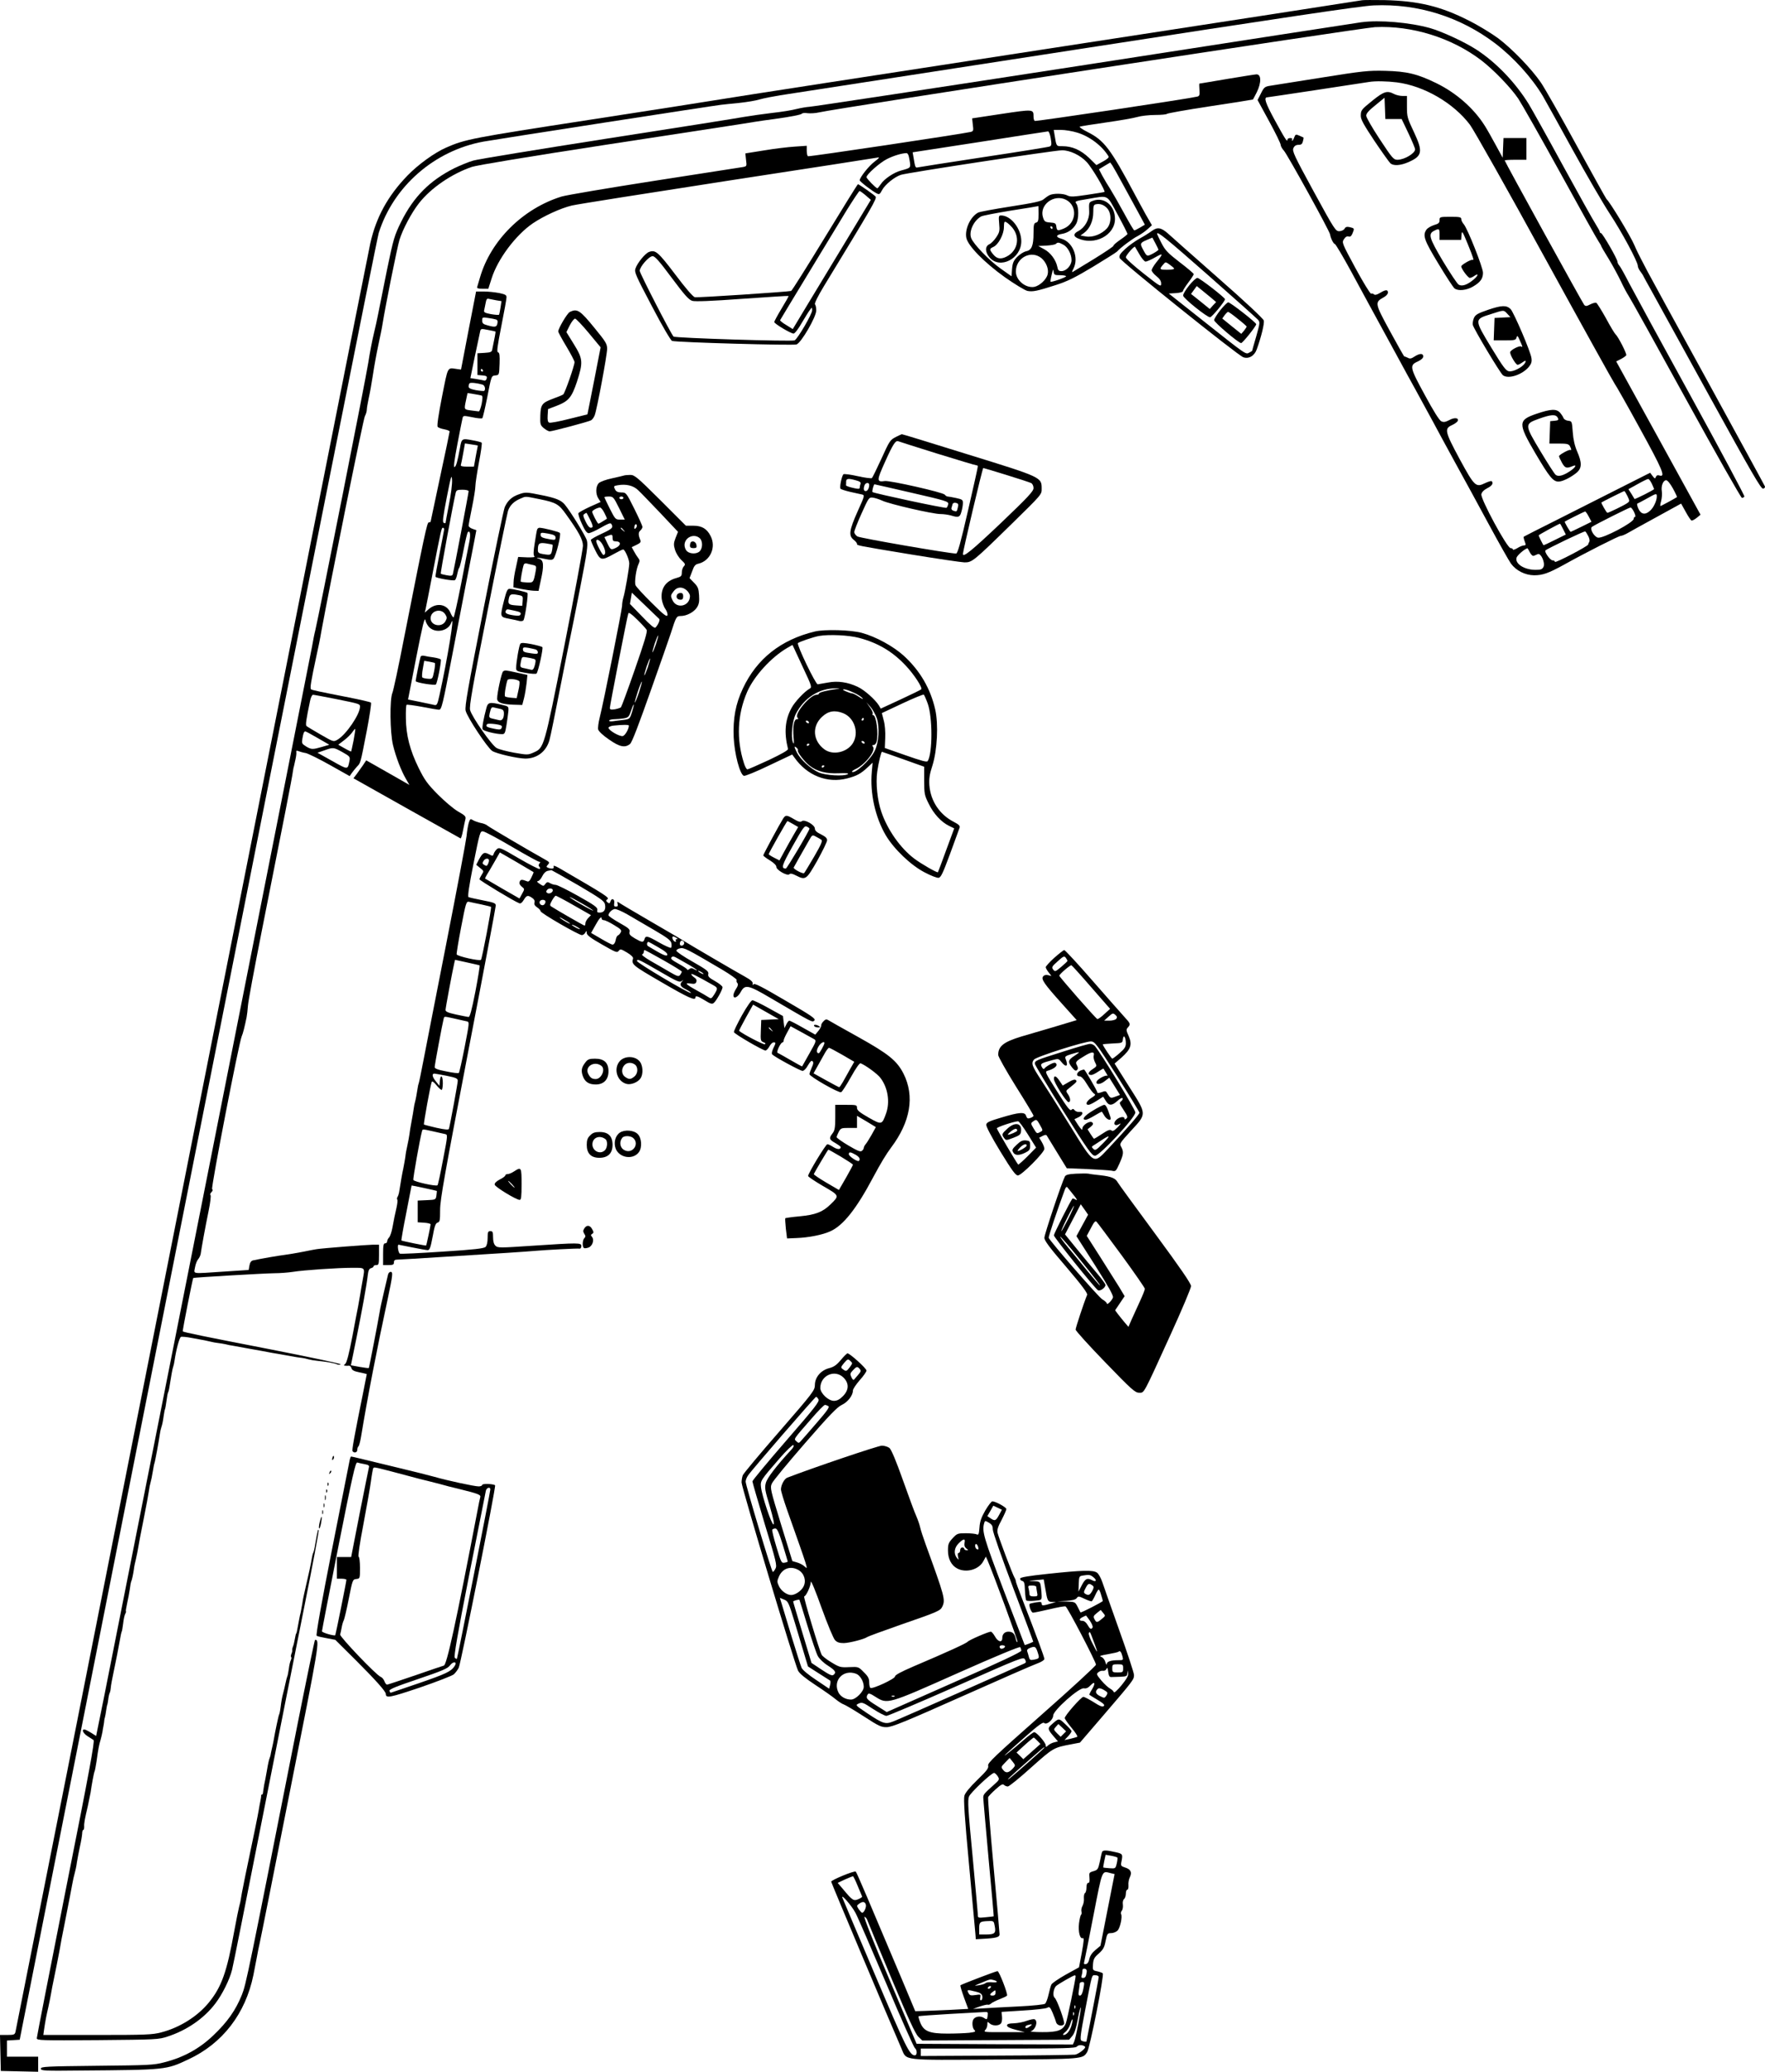 <?xml version="1.0" encoding="utf-8"?>
<svg xmlns="http://www.w3.org/2000/svg" version="1.0" preserveAspectRatio="xMidYMid meet" viewBox="1719.9 2147.33 1299.78 1525.77">
  <g transform="translate(0,4324) scale(0.1,-0.1)" fill="#000000" stroke="none">
    <path d="M27230 21765 c-8 -2 -1043 -162 -2300 -355 -1257 -193 -2337 -360 -2400 -371 -63 -11 -506 -80 -985 -154 -871 -134 -921 -144 -1060 -205 -85 -37 -207 -125 -286 -207 -144 -149 -230 -306 -273 -498 -9 -38 -599 -3013 -1312 -6610 -712 -3597 -1298 -6550 -1301 -6562 -5 -20 -11 -23 -59 -23 l-55 0 3 -132 3 -133 138 -3 137 -3 0 56 0 55 -115 0 -115 0 0 59 0 60 47 3 47 3 1311 6620 c722 3641 1321 6650 1333 6686 108 343 410 607 772 673 88 16 1687 264 1750 271 19 2 80 9 135 14 55 6 123 17 150 26 28 8 95 21 150 30 55 8 1034 160 2175 336 1520 235 2107 323 2196 326 323 14 634 -83 894 -280 135 -103 270 -252 351 -388 17 -30 116 -207 219 -395 103 -187 227 -401 276 -475 88 -134 204 -350 204 -380 0 -9 8 -27 18 -40 10 -13 22 -31 25 -39 4 -8 26 -49 50 -91 23 -42 215 -391 427 -776 321 -583 388 -699 403 -695 10 2 16 10 13 17 -2 6 -193 356 -423 776 -231 420 -429 782 -440 804 -11 22 -33 63 -47 90 -15 28 -38 75 -51 106 -29 68 -181 319 -205 339 -4 3 -102 181 -220 395 -117 215 -236 423 -263 463 -70 102 -210 247 -314 326 -49 36 -145 95 -215 130 -207 106 -373 146 -623 152 -82 1 -157 1 -165 -1z"/>
    <path d="M27225 21603 c-16 -2 -931 -143 -2032 -314 -1101 -170 -2017 -309 -2035 -309 -18 -1 -60 -8 -93 -16 -33 -9 -114 -22 -180 -29 -66 -8 -158 -21 -205 -29 -47 -9 -502 -81 -1011 -160 -510 -80 -953 -152 -985 -162 -33 -9 -95 -35 -139 -56 -181 -91 -299 -209 -391 -393 -51 -104 -57 -124 -105 -355 -27 -135 -56 -279 -64 -320 -8 -41 -23 -111 -34 -155 -11 -44 -29 -138 -40 -210 -18 -116 -366 -1872 -390 -1970 -6 -22 -17 -78 -25 -125 -16 -85 -1427 -7210 -1532 -7737 l-57 -281 -38 24 c-21 13 -43 24 -49 24 -22 0 -8 -29 23 -49 17 -11 38 -24 45 -29 10 -7 -33 -241 -203 -1094 -118 -597 -215 -1093 -215 -1102 0 -16 31 -17 448 -14 435 4 449 4 517 27 141 46 268 134 350 243 52 68 105 176 123 248 7 25 104 513 217 1085 113 572 255 1289 316 1594 61 304 108 556 105 559 -3 3 -6 1 -7 -4 0 -5 -3 -18 -6 -29 -2 -11 -8 -43 -13 -72 -4 -28 -11 -56 -14 -61 -3 -5 -8 -24 -11 -43 -4 -30 -23 -117 -56 -259 -6 -25 -12 -58 -14 -75 -3 -16 -8 -43 -11 -60 -4 -16 -9 -37 -10 -45 -3 -16 -14 -76 -19 -100 -2 -8 -4 -15 -6 -15 -1 0 -3 -9 -13 -60 -2 -11 -6 -27 -10 -36 -4 -9 -6 -20 -5 -25 1 -5 -1 -17 -6 -27 -4 -10 -5 -21 -2 -24 4 -3 2 -13 -2 -22 -5 -9 -12 -38 -15 -65 -4 -27 -9 -53 -12 -57 -2 -4 -8 -27 -13 -51 -5 -24 -12 -54 -16 -68 -9 -33 -13 -55 -20 -109 -3 -25 -8 -48 -11 -52 -4 -7 -30 -130 -38 -179 -2 -14 -7 -36 -10 -50 -3 -14 -9 -38 -12 -54 -2 -16 -7 -32 -9 -36 -4 -7 -13 -46 -20 -90 -10 -58 -14 -77 -21 -110 -3 -19 -7 -43 -8 -52 0 -10 -4 -18 -8 -18 -4 0 -7 -3 -6 -7 1 -5 -2 -24 -6 -43 -4 -19 -9 -46 -11 -60 -4 -27 -45 -230 -71 -350 -9 -41 -20 -95 -25 -120 -5 -25 -14 -67 -19 -95 -6 -27 -13 -66 -16 -85 -2 -19 -9 -48 -14 -65 -4 -16 -21 -97 -36 -180 -54 -300 -93 -411 -187 -526 -83 -102 -215 -185 -351 -220 -63 -17 -115 -19 -470 -19 l-398 0 6 43 c10 67 16 97 31 162 7 33 16 76 19 95 3 19 8 44 10 55 12 54 57 282 60 304 2 15 13 73 25 131 30 151 40 202 45 230 3 14 10 52 16 85 6 33 15 74 20 90 5 17 12 50 15 75 4 25 14 77 22 115 9 39 16 82 17 97 0 16 4 28 8 28 4 0 7 10 7 23 -2 24 3 53 27 154 8 37 17 81 20 98 8 58 25 148 29 155 3 4 9 39 15 76 13 94 19 124 30 159 5 17 11 44 14 60 2 17 5 32 6 35 1 3 3 16 5 30 1 14 3 27 4 30 3 7 11 49 15 80 2 14 5 25 6 25 1 0 3 16 6 35 2 19 7 42 11 50 4 8 7 26 8 40 1 14 10 63 20 110 26 125 32 158 45 229 6 36 13 68 15 71 3 4 7 32 11 61 3 30 10 62 16 72 5 9 7 17 4 17 -2 0 2 26 9 58 7 31 16 79 20 106 3 27 8 52 10 56 5 7 15 54 20 90 1 14 8 48 15 75 6 28 14 64 16 80 5 32 17 96 40 210 23 114 34 178 40 215 2 19 7 43 10 52 6 21 13 54 20 98 3 19 7 42 10 50 6 16 33 165 40 215 2 16 7 39 11 50 8 25 11 40 18 89 3 21 7 42 9 45 2 3 7 31 11 61 4 30 9 59 12 63 3 5 6 18 8 30 16 100 24 144 29 157 3 8 8 29 10 45 12 81 35 168 47 176 6 3 42 0 82 -8 40 -7 81 -15 92 -17 11 -2 31 -7 45 -10 14 -4 39 -8 55 -10 17 -2 41 -6 55 -9 14 -4 39 -9 55 -11 17 -3 68 -12 115 -21 47 -8 123 -22 170 -31 47 -8 99 -17 115 -20 58 -11 90 -16 110 -18 11 -1 31 -6 45 -10 14 -4 43 -9 65 -11 71 -7 130 -18 146 -26 8 -4 20 -4 27 0 6 4 -226 53 -516 110 -493 96 -641 126 -647 133 -4 3 73 389 77 393 5 4 521 34 598 35 41 0 102 5 135 10 80 13 332 30 439 30 97 0 93 5 76 -89 -6 -31 -14 -81 -19 -111 -5 -30 -12 -68 -15 -85 -4 -16 -22 -115 -42 -220 -24 -126 -42 -194 -52 -202 -13 -11 -13 -13 -1 -14 8 -1 20 -1 27 0 8 1 16 -7 19 -18 4 -15 19 -23 59 -31 30 -6 54 -12 54 -13 0 -1 -11 -58 -25 -127 -70 -346 -85 -432 -80 -440 11 -17 35 -11 35 9 0 11 4 22 8 25 5 3 14 36 20 73 46 280 116 643 197 1018 36 170 39 195 21 195 -9 0 -18 -10 -20 -22 -3 -13 -16 -70 -30 -128 -14 -58 -28 -123 -31 -145 -13 -76 -77 -410 -80 -413 -1 -2 -32 2 -67 8 l-65 12 39 191 c44 217 77 399 85 471 4 36 11 50 24 53 11 3 19 9 19 14 0 5 9 9 20 9 18 0 20 7 20 75 l0 75 -47 0 c-51 -1 -371 -26 -413 -33 -14 -2 -61 -11 -105 -20 -44 -9 -102 -18 -130 -22 -44 -5 -169 -27 -231 -40 -15 -3 -24 -15 -28 -38 l-6 -33 -183 -12 c-244 -16 -220 -20 -212 31 4 23 14 50 23 60 9 10 17 28 19 40 5 39 34 199 58 315 13 63 19 115 14 118 -5 3 -2 12 7 21 10 10 12 18 5 22 -10 7 198 1083 218 1126 9 19 22 72 36 140 3 17 8 55 10 87 2 31 47 271 99 535 161 811 229 1157 231 1183 2 14 4 27 5 30 1 3 3 10 4 15 1 6 6 28 11 50 5 22 8 46 6 54 -2 10 3 11 16 6 10 -4 34 -11 53 -14 19 -4 100 -44 180 -89 l144 -81 15 22 c8 12 26 33 38 47 28 30 24 14 73 265 21 110 35 203 31 207 -4 5 -76 21 -161 38 -229 45 -270 54 -280 60 -10 6 -1 59 40 250 12 52 28 131 35 175 64 349 309 1565 321 1587 8 14 14 36 14 47 0 12 7 50 14 84 8 34 22 112 31 172 9 61 27 160 40 220 13 61 27 128 30 150 24 148 109 571 126 626 24 78 89 200 144 270 87 111 240 216 390 267 36 12 434 78 975 161 503 77 947 145 985 151 39 6 95 15 125 20 30 5 93 14 140 20 123 17 200 32 205 40 3 5 22 6 43 3 20 -2 57 0 82 6 120 29 3995 623 4095 628 271 13 564 -78 782 -244 91 -70 216 -199 273 -283 24 -36 163 -281 308 -544 145 -264 272 -492 283 -507 10 -15 19 -30 19 -33 0 -3 25 -47 57 -98 31 -51 71 -126 90 -166 18 -39 44 -87 56 -105 13 -19 203 -361 422 -760 220 -400 405 -727 412 -727 6 0 14 4 18 10 3 5 -173 335 -391 732 -219 398 -424 775 -457 838 -32 63 -65 122 -73 131 -8 8 -14 22 -14 29 0 19 -110 210 -121 210 -5 0 -9 4 -9 9 0 6 -13 29 -28 53 -16 24 -125 219 -242 433 -117 215 -231 419 -253 455 -100 162 -244 311 -391 405 -88 56 -251 131 -336 155 -150 42 -374 61 -505 43z m-7559 -4983 c183 -37 184 -37 184 -58 0 -56 -103 -207 -166 -243 -29 -17 -30 -16 -124 38 -52 30 -99 58 -104 63 -8 8 -2 49 26 183 5 26 15 47 22 47 7 0 80 -14 162 -30z m137 -305 c-9 -44 -17 -81 -18 -83 -1 -1 -23 9 -49 24 l-46 26 43 33 c24 18 51 45 61 60 10 15 19 25 21 23 2 -1 -4 -39 -12 -83z m-264 16 l85 -49 -54 -16 c-69 -20 -78 -20 -118 4 -30 19 -32 23 -26 58 7 41 12 52 22 52 4 0 45 -22 91 -49z m181 -103 c55 -31 58 -35 53 -63 -14 -69 -9 -69 -127 -3 l-109 61 49 17 c68 24 68 24 134 -12z"/>
    <path d="M 27800 20145 C 27800 20125 27793 20119 27759 20109 C 27737 20102 27712 20087 27704 20076 C 27674 20033 27686 19999 27792 19824 C 27848 19731 27901 19650 27910 19643 C 27936 19622 27998 19628 28046 19656 C 28101 19688 28120 19715 28120 19758 C 28120 19796 28006 20085 27978 20116 C 27968 20127 27960 20144 27960 20153 C 27960 20168 27948 20170 27880 20170 C 27802 20170 27800 20169 27800 20145 Z M 27800 20040 L 27800 20000 L 27879 20000 L 27959 20000 L 27962 20037 C 27965 20071 27968 20066 28008 19969 C 28052 19861 28055 19848 28042 19853 C 28029 19856 27960 19816 27960 19805 C 27960 19787 28010 19720 28023 19720 C 28030 19720 28046 19727 28058 19736 C 28090 19758 28085 19736 28051 19708 C 28004 19668 27964 19655 27940 19671 C 27929 19679 27877 19757 27824 19845 C 27723 20016 27715 20044 27760 20067 C 27797 20086 27800 20084 27800 20040 Z M 28160 19486 C 28079 19458 28064 19449 28053 19424 C 28046 19408 28043 19385 28045 19374 C 28052 19344 28247 19018 28267 19003 C 28307 18973 28408 19006 28457 19064 C 28476 19087 28481 19102 28477 19129 C 28472 19175 28346 19468 28323 19491 C 28292 19520 28259 19519 28160 19486 Z M 28299 19456 L 28322 19431 L 28264 19428 L 28205 19425 L 28202 19343 L 28199 19260 L 28281 19260 C 28354 19260 28362 19262 28367 19281 C 28372 19298 28376 19295 28391 19260 C 28413 19212 28414 19207 28401 19215 C 28387 19223 28320 19188 28320 19172 C 28320 19150 28362 19080 28375 19080 C 28381 19080 28395 19087 28406 19095 C 28433 19115 28442 19114 28428 19091 C 28410 19062 28344 19028 28313 19032 C 28290 19035 28271 19059 28181 19207 C 28055 19415 28055 19415 28177 19453 C 28276 19485 28272 19485 28299 19456 Z M 27310 21029 C 27222 20958 27220 20955 27220 20912 C 27220 20887 27244 20844 27322 20727 C 27378 20644 27431 20570 27439 20563 C 27463 20544 27513 20548 27567 20571 C 27674 20617 27680 20648 27611 20795 C 27563 20896 27560 20908 27560 20981 L 27560 21060 L 27526 21060 C 27508 21060 27479 21067 27464 21075 C 27415 21101 27390 21093 27310 21029 Z M 27461 20890 L 27521 20890 L 27571 20785 C 27598 20728 27620 20675 27620 20667 C 27620 20637 27540 20590 27490 20590 C 27462 20590 27452 20601 27360 20741 C 27305 20824 27260 20902 27260 20915 C 27260 20931 27279 20953 27328 20992 L 27395 21047 L 27398 20969 L 27401 20890 L 27461 20890 Z M 28516 18720 C 28377 18673 28376 18650 28506 18428 C 28608 18255 28636 18220 28676 18220 C 28706 18220 28766 18250 28809 18285 C 28849 18319 28850 18358 28813 18443 C 28795 18485 28785 18530 28781 18585 C 28775 18664 28775 18665 28747 18668 C 28731 18670 28716 18679 28713 18688 C 28710 18697 28698 18715 28687 18728 C 28660 18757 28619 18755 28516 18720 Z M 28670 18691 C 28679 18674 28676 18671 28648 18668 L 28615 18665 L 28612 18583 L 28609 18500 L 28679 18500 C 28738 18500 28751 18497 28760 18481 C 28772 18457 28773 18449 28762 18453 C 28750 18456 28680 18417 28680 18407 C 28680 18402 28690 18380 28702 18358 C 28725 18318 28735 18315 28783 18335 C 28815 18348 28800 18323 28761 18297 C 28710 18263 28674 18254 28655 18270 C 28646 18277 28597 18354 28544 18442 C 28425 18640 28425 18644 28530 18682 C 28621 18715 28656 18717 28670 18691 Z M 26930 21195 C 26746 21166 26576 21139 26552 21135 C 26514 21129 26507 21124 26485 21079 L 26460 21030 L 26545 20874 C 26592 20788 26630 20710 26630 20700 C 26630 20691 26641 20671 26654 20657 C 26679 20630 26991 20065 26994 20040 C 26998 20013 27019 19970 27029 19970 C 27034 19970 27087 19881 27146 19773 C 27205 19664 27263 19557 27275 19535 C 27346 19404 27482 19156 27512 19100 C 27531 19064 27583 18970 27627 18890 C 27671 18810 27728 18705 27755 18655 C 27781 18606 27853 18473 27915 18360 C 27977 18247 28089 18043 28163 17905 C 28237 17768 28311 17637 28326 17616 C 28364 17564 28430 17531 28496 17530 C 28560 17530 28602 17545 28715 17607 C 28878 17698 29120 17820 29134 17820 C 29142 17820 29164 17829 29182 17839 C 29200 17850 29297 17903 29397 17958 L 29579 18058 L 29613 17997 C 29631 17964 29650 17935 29656 17933 C 29661 17932 29678 17940 29694 17953 L 29722 17976 L 29412 18540 L 29101 19105 L 29135 19122 C 29154 19132 29171 19144 29175 19150 C 29181 19160 29116 19287 29096 19305 C 29089 19311 29057 19364 29025 19424 C 28992 19483 28960 19534 28954 19537 C 28947 19539 28927 19534 28910 19525 C 28883 19511 28875 19510 28865 19522 C 28853 19536 28280 20576 28280 20585 C 28280 20588 28316 20590 28360 20590 L 28440 20590 L 28440 20670 L 28440 20750 L 28355 20750 L 28271 20750 L 28268 20678 L 28265 20605 L 28211 20704 C 28182 20758 28146 20821 28131 20844 C 28051 20970 27923 21082 27779 21153 C 27636 21223 27559 21241 27400 21245 C 27276 21248 27237 21244 26930 21195 Z M 27486 21160 C 27687 21134 27903 21008 28024 20848 C 28054 20807 28298 20375 28580 19860 C 28856 19357 29086 18943 29090 18940 C 29094 18937 29177 18792 29273 18616 C 29445 18303 29467 18250 29419 18265 C 29406 18269 29398 18266 29393 18254 C 29388 18240 29385 18240 29369 18261 L 29351 18285 L 29133 18175 C 29014 18115 28805 18009 28670 17941 C 28535 17874 28423 17816 28420 17814 C 28418 17811 28421 17796 28427 17780 C 28437 17754 28436 17750 28422 17750 C 28412 17750 28390 17741 28373 17730 C 28355 17719 28340 17715 28340 17720 C 28340 17726 28332 17730 28323 17730 C 28297 17731 28101 18093 28108 18127 C 28111 18142 28126 18158 28151 18171 C 28187 18189 28199 18208 28184 18223 C 28181 18226 28159 18220 28136 18209 C 28067 18175 28058 18184 27948 18386 C 27839 18589 27834 18610 27892 18636 C 27912 18645 27931 18659 27934 18667 C 27943 18690 27910 18694 27872 18673 C 27843 18658 27830 18656 27813 18664 C 27799 18670 27754 18742 27692 18857 C 27580 19062 27577 19077 27641 19105 C 27666 19117 27680 19130 27680 19142 C 27680 19166 27653 19165 27616 19141 C 27592 19125 27582 19123 27566 19132 C 27554 19138 27543 19142 27541 19141 C 27539 19140 27492 19223 27436 19326 C 27323 19533 27322 19540 27387 19576 C 27406 19586 27420 19601 27420 19612 C 27420 19635 27403 19635 27361 19609 C 27339 19596 27324 19592 27317 19599 C 27312 19604 27302 19607 27296 19604 C 27290 19602 27239 19685 27182 19790 C 27081 19977 27080 19980 27096 20005 C 27107 20022 27119 20029 27130 20025 C 27143 20021 27151 20028 27160 20050 C 27174 20085 27174 20085 27138 20094 C 27118 20098 27108 20096 27101 20083 C 27096 20073 27079 20065 27063 20064 C 27035 20063 27028 20073 26873 20357 C 26729 20621 26714 20654 26724 20676 C 26731 20692 26743 20700 26761 20700 C 26782 20700 26789 20706 26794 20726 C 26798 20741 26800 20753 26798 20754 C 26796 20755 26782 20761 26767 20768 C 26742 20779 26739 20778 26730 20755 C 26725 20741 26718 20730 26715 20730 C 26711 20730 26712 20735 26715 20740 C 26718 20746 26712 20750 26701 20750 C 26689 20750 26680 20745 26680 20738 C 26680 20716 26663 20742 26586 20883 C 26518 21008 26504 21050 26531 21050 C 26539 21050 27192 21149 27280 21163 C 27326 21171 27414 21169 27486 21160 Z M 29363 18205 C 29372 18185 29380 18167 29380 18165 C 29380 18159 29239 18088 29236 18092 C 29235 18094 29224 18111 29213 18130 L 29191 18164 L 29258 18201 C 29295 18222 29330 18239 29336 18239 C 29342 18240 29354 18224 29363 18205 Z M 29519 18169 C 29537 18136 29550 18107 29549 18106 C 29538 18098 29432 18040 29427 18040 C 29424 18040 29426 18057 29432 18077 C 29437 18097 29440 18129 29437 18148 C 29430 18188 29447 18230 29469 18230 C 29479 18230 29499 18205 29519 18169 Z M 29184 18113 C 29201 18077 29201 18075 29183 18062 C 29167 18049 29046 17990 29036 17990 C 29030 17990 28989 18062 28992 18066 C 28998 18071 29155 18150 29161 18150 C 29164 18150 29174 18133 29184 18113 Z M 29400 18110 C 29400 18079 29376 18027 29350 18005 C 29315 17973 29285 17978 29265 18019 C 29256 18039 29252 18056 29257 18058 C 29261 18059 29292 18076 29325 18094 C 29398 18135 29400 18135 29400 18110 Z M 29233 17995 C 29242 17976 29245 17960 29240 17960 C 29234 17960 29230 17954 29230 17946 C 29230 17919 29005 17800 28967 17807 C 28938 17813 28903 17874 28923 17887 C 28951 17906 29196 18029 29206 18029 C 29212 18030 29224 18014 29233 17995 Z M 28899 17962 L 28919 17924 L 28844 17887 C 28803 17867 28768 17850 28766 17850 C 28760 17850 28719 17922 28722 17925 C 28729 17931 28866 17999 28872 18000 C 28876 18000 28888 17983 28899 17962 Z M 28710 17870 L 28730 17830 L 28649 17790 C 28604 17767 28567 17750 28565 17752 C 28560 17758 28530 17819 28530 17824 C 28530 17828 28675 17907 28687 17910 C 28689 17910 28699 17892 28710 17870 Z M 28895 17819 C 28904 17803 28907 17784 28903 17777 C 28899 17770 28895 17761 28895 17757 C 28895 17745 28650 17617 28650 17629 C 28650 17635 28642 17640 28632 17640 C 28614 17640 28570 17704 28580 17713 C 28595 17727 28866 17857 28873 17853 C 28877 17851 28887 17835 28895 17819 Z M 28465 17699 C 28476 17679 28486 17670 28496 17674 C 28504 17677 28516 17683 28524 17686 C 28547 17695 28579 17622 28566 17593 C 28557 17574 28547 17570 28507 17570 C 28425 17570 28355 17614 28367 17659 C 28371 17676 28426 17724 28447 17729 C 28448 17730 28457 17716 28465 17699 Z" id="luz"/>
    <path d="M 26235 21185 C 26125 21166 26033 21151 26031 21151 C 26030 21150 26030 21130 26032 21105 C 26035 21066 26032 21059 26015 21055 C 25943 21038 24826 20871 24819 20876 C 24814 20879 24810 20893 24810 20908 C 24810 20963 24810 20963 24576 20928 L 24358 20895 L 24363 20848 C 24369 20805 24367 20800 24347 20795 C 24277 20779 23156 20611 23149 20616 C 23144 20619 23140 20637 23140 20657 L 23140 20693 L 23053 20687 C 23004 20684 22903 20672 22826 20659 L 22688 20637 L 22693 20589 C 22699 20542 22699 20542 22667 20536 C 22649 20533 22357 20488 22018 20435 C 21678 20382 21370 20330 21334 20319 C 21050 20231 20813 19996 20734 19724 C 20725 19692 20715 19659 20713 19653 C 20709 19644 20721 19640 20751 19640 L 20795 19640 L 20819 19715 C 20864 19859 20997 20036 21123 20122 C 21201 20175 21329 20234 21410 20253 C 21446 20262 21961 20343 22555 20435 C 23149 20526 23646 20603 23660 20606 C 23680 20610 23675 20604 23639 20576 C 23597 20545 23530 20459 23530 20439 C 23530 20430 23622 20359 23656 20342 C 23674 20333 23679 20336 23695 20367 C 23717 20408 23787 20464 23833 20479 C 23881 20495 24967 20660 25020 20660 C 25078 20660 25154 20624 25201 20574 C 25240 20533 25344 20357 25332 20353 C 25328 20351 25271 20342 25205 20332 C 25105 20317 25081 20316 25060 20327 C 25029 20343 24956 20344 24927 20329 C 24915 20323 24896 20309 24884 20299 C 24869 20285 24811 20272 24643 20246 C 24521 20227 24413 20207 24402 20201 C 24346 20171 24303 20080 24315 20016 C 24326 19957 24448 19833 24599 19725 C 24673 19673 24747 19628 24766 19624 C 24806 19617 24836 19623 24973 19667 C 25060 19695 25115 19722 25248 19802 C 25340 19858 25420 19908 25425 19914 C 25452 19944 25540 20010 25577 20028 C 25599 20040 25633 20063 25650 20079 L 25682 20108 L 25637 20186 C 25613 20230 25576 20297 25556 20335 C 25375 20675 25330 20733 25207 20795 C 25169 20814 25144 20832 25151 20834 C 25159 20837 25246 20851 25345 20865 C 25444 20879 25547 20897 25574 20905 C 25600 20913 25660 20920 25705 20920 C 25751 20920 25790 20924 25792 20928 C 25794 20932 25937 20958 26110 20984 C 26283 21010 26426 21033 26426 21034 C 26427 21034 26439 21058 26454 21087 C 26489 21158 26488 21221 26451 21219 C 26442 21219 26345 21203 26235 21185 Z M 25132 20790 C 25225 20762 25318 20690 25363 20614 C 25367 20607 25349 20592 25321 20577 L 25273 20551 L 25219 20604 C 25158 20662 25095 20690 25023 20690 C 24977 20690 24979 20687 24965 20773 L 24959 20810 L 25013 20810 C 25043 20810 25097 20801 25132 20790 Z M 24937 20748 C 24944 20704 24943 20694 24930 20688 C 24922 20684 24704 20649 24445 20610 C 24187 20571 23967 20536 23958 20534 C 23940 20529 23938 20535 23926 20610 L 23920 20645 L 24413 20721 C 24683 20764 24910 20798 24917 20799 C 24923 20800 24932 20777 24937 20748 Z M 23897 20588 C 23907 20529 23908 20531 23835 20511 C 23782 20497 23710 20449 23685 20410 C 23674 20394 23663 20380 23660 20380 C 23650 20380 23580 20452 23580 20462 C 23580 20482 23677 20568 23730 20595 C 23777 20619 23835 20637 23872 20639 C 23884 20640 23891 20627 23897 20588 Z M 25470 20406 C 25506 20340 25557 20246 25583 20199 L 25630 20112 L 25595 20091 C 25575 20079 25556 20070 25552 20070 C 25548 20070 25514 20128 25476 20198 C 25438 20268 25392 20348 25375 20375 C 25357 20403 25331 20446 25317 20472 L 25292 20520 L 25333 20545 L 25375 20570 L 25390 20549 C 25398 20537 25434 20473 25470 20406 Z M 25430 20186 C 25470 20112 25502 20048 25502 20044 C 25502 20040 25478 20021 25449 20001 C 25420 19981 25397 19961 25399 19957 C 25400 19952 25334 19908 25253 19858 C 25172 19809 25101 19766 25097 19763 C 25092 19760 25095 19772 25104 19788 C 25146 19870 25099 19986 25014 20009 C 24972 20020 24974 20037 25018 20044 C 25064 20051 25104 20080 25125 20120 C 25144 20157 25144 20240 25126 20266 C 25112 20284 25115 20286 25208 20301 C 25368 20328 25346 20339 25430 20186 Z M 25050 20295 C 25136 20250 25126 20123 25034 20084 C 24988 20065 24982 20066 24978 20098 C 24975 20122 24970 20125 24933 20128 C 24895 20131 24890 20135 24880 20165 C 24850 20257 24960 20341 25050 20295 Z M 24847 20191 C 24847 20142 24844 20131 24828 20127 C 24813 20123 24810 20111 24810 20048 C 24810 19957 24796 19923 24754 19916 C 24738 19912 24709 19894 24690 19875 C 24663 19847 24656 19831 24652 19786 L 24648 19732 L 24566 19790 C 24482 19850 24367 19970 24351 20013 C 24332 20062 24370 20143 24425 20173 C 24436 20179 24535 20198 24645 20216 C 24755 20233 24845 20248 24846 20249 C 24846 20249 24847 20223 24847 20191 Z M 24950 20090 C 24950 20085 24948 20080 24946 20080 C 24943 20080 24938 20085 24935 20090 C 24932 20096 24934 20100 24939 20100 C 24945 20100 24950 20096 24950 20090 Z M 25029 19965 C 25062 19948 25090 19895 25090 19851 C 25090 19812 25051 19770 25016 19770 C 24996 19770 24990 19776 24985 19803 C 24974 19854 24934 19908 24887 19932 L 24845 19955 L 24905 19958 C 24938 19960 24969 19965 24975 19971 C 24987 19983 24996 19983 25029 19965 Z M 24869 19865 C 24904 19835 24924 19783 24914 19746 C 24905 19708 24855 19662 24816 19654 C 24752 19643 24680 19702 24680 19767 C 24680 19869 24793 19928 24869 19865 Z M 25006 19740 C 25030 19740 25050 19736 25050 19732 C 25050 19724 24941 19686 24935 19692 C 24934 19694 24937 19717 24944 19745 C 24953 19784 24956 19789 24958 19767 C 24961 19742 24965 19740 25006 19740 Z M 25248 20288 C 25218 20277 25217 20277 25220 20207 C 25222 20150 25188 20090 25140 20065 C 25103 20046 25102 20027 25135 20012 C 25260 19955 25410 20034 25410 20155 C 25410 20253 25330 20319 25248 20288 Z M 25352 20233 C 25385 20197 25385 20122 25350 20084 C 25311 20042 25247 20017 25197 20025 L 25156 20032 L 25183 20052 C 25224 20082 25250 20140 25250 20204 C 25250 20248 25253 20259 25268 20262 C 25299 20269 25328 20259 25352 20233 Z M 24557 20120 C 24562 20067 24560 20056 24536 20020 C 24521 19997 24498 19974 24485 19968 C 24452 19953 24452 19911 24486 19871 C 24562 19781 24720 19861 24720 19990 C 24720 20082 24644 20180 24571 20180 C 24554 20180 24552 20175 24557 20120 Z M 24654 20090 C 24718 20013 24690 19906 24596 19870 C 24560 19857 24536 19864 24510 19897 C 24484 19930 24485 19934 24514 19948 C 24551 19964 24592 20041 24592 20094 C 24593 20134 24595 20138 24610 20130 C 24620 20125 24639 20107 24654 20090 Z" id="patrones"/>
    <path d="M23274 20019 c-131 -215 -243 -393 -249 -395 -19 -6 -689 -51 -709 -46 -13 2 -69 67 -144 167 -127 167 -146 184 -194 166 -28 -11 -85 -80 -99 -121 -10 -27 0 -49 121 -279 74 -142 139 -252 148 -255 34 -11 893 -35 917 -26 35 13 145 203 145 250 0 20 -4 40 -9 45 -6 6 19 57 66 135 358 588 391 645 380 659 -11 13 -122 91 -130 91 -3 0 -112 -176 -243 -391z m301 308 l37 -32 -172 -285 c-95 -157 -224 -371 -288 -476 l-115 -191 -48 30 c-27 16 -47 32 -45 36 6 12 410 677 493 814 47 75 88 137 92 137 4 0 25 -15 46 -33z m-1429 -607 c95 -127 125 -161 151 -169 22 -6 137 -2 369 15 185 13 339 23 340 21 2 -2 -21 -43 -51 -92 -30 -50 -54 -94 -54 -100 -1 -12 122 -85 142 -85 9 0 36 35 60 78 25 42 52 86 61 97 15 20 15 20 16 -3 0 -28 -106 -209 -129 -222 -19 -10 -882 17 -892 28 -20 21 -249 467 -249 484 0 30 68 108 95 108 17 0 49 -36 141 -160z" id="texturas"/>
    <path d="M 26186 19483 C 26161 19451 26140 19418 26140 19409 C 26140 19393 26320 19240 26339 19240 C 26350 19240 26450 19365 26450 19379 C 26450 19391 26260 19540 26244 19540 C 26237 19540 26211 19514 26186 19483 Z M 26315 19418 C 26351 19390 26380 19364 26380 19361 C 26379 19358 26370 19344 26360 19331 L 26340 19308 L 26270 19364 L 26200 19421 L 26217 19445 C 26227 19458 26239 19470 26243 19470 C 26247 19470 26280 19447 26315 19418 Z M 25955 19663 C 25930 19632 25910 19599 25912 19589 C 25915 19568 26088 19430 26110 19430 C 26123 19430 26220 19547 26220 19563 C 26220 19575 26033 19720 26017 19720 C 26008 19720 25980 19695 25955 19663 Z M 26120 19572 L 26155 19542 L 26131 19517 L 26108 19491 L 26039 19547 L 25970 19602 L 25991 19631 L 26012 19660 L 26048 19631 C 26068 19615 26101 19588 26120 19572 Z M 25680 20065 C 25661 20051 25620 20025 25590 20009 C 25560 19992 25513 19959 25486 19934 C 25448 19899 25439 19885 25444 19867 C 25449 19844 26310 19153 26354 19136 C 26394 19121 26437 19145 26454 19194 C 26487 19285 26511 19384 26506 19406 C 26502 19420 26370 19544 26167 19722 C 25985 19883 25819 20029 25800 20047 C 25749 20092 25722 20096 25680 20065 Z M 26097 19739 C 26289 19570 26453 19423 26462 19413 C 26479 19395 26478 19389 26450 19289 C 26433 19232 26420 19184 26420 19183 C 26420 19182 26411 19176 26399 19170 C 26372 19155 26379 19151 26066 19399 L 25806 19605 L 25858 19608 C 25888 19610 25910 19616 25910 19622 C 25910 19628 25928 19657 25950 19686 C 25972 19715 25990 19743 25990 19748 C 25990 19752 25944 19792 25887 19835 C 25799 19903 25779 19924 25752 19977 C 25734 20011 25720 20042 25720 20045 C 25720 20066 25786 20013 26097 19739 Z M 25730 19928 C 25730 19924 25711 19911 25689 19899 C 25644 19876 25645 19876 25615 19932 C 25593 19972 25596 19979 25643 19999 L 25685 20017 L 25707 19976 C 25719 19954 25729 19932 25730 19928 Z M 25589 19895 C 25606 19865 25627 19840 25635 19840 C 25644 19840 25676 19854 25707 19872 C 25767 19906 25768 19901 25713 19833 C 25695 19810 25680 19785 25680 19776 C 25680 19768 25696 19748 25715 19733 C 25740 19713 25750 19697 25750 19678 C 25750 19652 25744 19655 25620 19753 C 25545 19812 25490 19862 25490 19872 C 25490 19885 25545 19950 25557 19950 C 25557 19950 25572 19925 25589 19895 Z M 25845 19790 C 25849 19784 25828 19780 25795 19780 C 25736 19780 25734 19783 25768 19822 C 25782 19839 25784 19838 25811 19819 C 25827 19808 25842 19795 25845 19790 Z M 21395 19469 C 21376 19460 21309 19346 21310 19325 C 21310 19320 21337 19270 21370 19215 C 21403 19160 21430 19108 21430 19100 C 21430 19074 21359 18872 21347 18862 C 21340 18857 21307 18843 21273 18831 C 21190 18800 21181 18788 21178 18706 C 21176 18642 21178 18636 21203 18614 C 21219 18601 21238 18590 21247 18590 C 21267 18590 21530 18660 21551 18671 C 21560 18675 21572 18692 21578 18707 C 21595 18750 21670 19152 21670 19198 C 21670 19234 21660 19250 21579 19349 C 21470 19483 21450 19496 21395 19469 Z M 21535 19314 L 21622 19209 L 21574 18962 L 21525 18715 L 21392 18682 C 21319 18663 21252 18651 21244 18654 C 21233 18658 21230 18672 21232 18707 L 21235 18754 L 21298 18778 C 21386 18812 21409 18839 21448 18956 C 21494 19099 21492 19124 21425 19232 L 21370 19321 L 21395 19371 C 21409 19398 21426 19420 21434 19420 C 21441 19420 21487 19372 21535 19314 Z" id="palabras"/>
    <path d="M20649 19332 l-55 -287 -30 4 c-73 10 -64 26 -110 -204 -26 -132 -38 -214 -32 -222 5 -6 27 -14 49 -18 21 -4 39 -11 39 -16 0 -5 -31 -156 -70 -335 -38 -180 -70 -328 -70 -330 0 -2 -6 -4 -13 -4 -13 0 -30 -80 -187 -875 -37 -192 -74 -363 -81 -380 -21 -48 -18 -293 4 -385 21 -87 59 -187 95 -249 l26 -45 -54 31 c-30 17 -102 58 -160 91 l-104 59 -24 -36 c-14 -20 -35 -49 -47 -66 l-23 -30 391 -220 c215 -121 394 -221 398 -223 3 -1 12 26 18 60 7 35 15 73 18 84 4 18 -6 27 -54 54 -33 19 -97 73 -149 125 -78 79 -98 107 -142 196 -64 130 -93 242 -94 366 -1 51 1 96 5 99 3 3 55 -4 115 -15 60 -12 116 -21 124 -21 19 0 27 35 98 405 27 143 72 377 100 520 28 143 57 291 64 328 l13 69 -28 10 c-16 5 -29 16 -29 23 0 7 11 67 25 135 14 68 25 138 25 158 0 19 12 97 26 173 15 77 24 142 20 146 -3 3 -35 12 -71 18 -74 14 -77 13 -89 -60 -18 -97 -28 -134 -40 -138 -8 -3 -2 46 21 167 18 94 35 181 38 192 5 21 6 21 72 8 36 -8 70 -11 74 -7 4 5 19 69 34 143 34 175 32 168 63 172 27 3 27 4 30 85 2 62 0 82 -11 85 -11 2 -6 40 24 193 21 105 38 200 38 211 1 18 -8 23 -56 33 -31 6 -81 11 -112 11 l-56 0 -56 -288z m205 223 l38 -6 -7 -47 c-4 -26 -9 -50 -11 -53 -2 -3 -28 -1 -59 4 -43 8 -54 14 -51 26 2 9 7 33 11 54 5 29 10 37 23 33 9 -2 34 -7 56 -11z m-3 -141 c11 -3 15 -12 11 -29 -5 -28 -18 -30 -74 -14 -31 8 -38 15 -38 35 0 25 2 25 43 19 23 -3 49 -8 58 -11z m-3 -89 c2 -2 -7 -52 -24 -132 -3 -19 -12 -22 -57 -25 l-52 -3 0 -80 0 -80 36 -3 c31 -3 36 -6 32 -23 -3 -11 -11 -18 -18 -15 -7 2 -33 7 -57 11 l-45 7 33 161 c19 89 36 171 39 183 4 20 8 21 57 11 29 -5 54 -11 56 -12z m-93 -285 c3 -5 1 -10 -4 -10 -6 0 -11 5 -11 10 0 6 2 10 4 10 3 0 8 -4 11 -10z m-2 -106 c16 -5 24 -34 12 -46 -3 -2 -30 0 -60 5 -41 8 -55 15 -55 27 0 9 3 20 7 24 7 7 55 2 96 -10z m-8 -80 c9 -4 9 -18 1 -62 -7 -31 -16 -56 -21 -55 -6 0 -31 4 -57 7 -53 7 -52 5 -37 76 l11 52 45 -7 c25 -4 51 -9 58 -11z m-28 -368 c1 -1 -2 -19 -7 -41 -4 -22 -11 -57 -14 -77 l-7 -38 -51 0 c-36 0 -49 4 -45 13 2 6 10 45 17 85 l13 73 46 -7 c25 -4 47 -7 48 -8z m-212 -435 c-14 -72 -25 -133 -25 -136 0 -2 -6 -2 -13 1 -11 4 -6 42 22 187 31 157 36 175 39 130 2 -28 -8 -110 -23 -182z m145 98 c0 -13 -109 -585 -116 -610 -4 -13 -12 -15 -45 -9 -22 4 -42 9 -44 12 -4 3 91 517 110 596 5 19 12 22 50 22 27 0 45 -5 45 -11z m-180 -281 c-1 -7 -16 -87 -34 -178 -18 -91 -32 -168 -30 -171 6 -10 131 -32 143 -25 6 4 13 23 17 44 4 20 10 42 15 48 5 5 19 65 32 132 13 67 27 125 31 129 17 17 22 -17 11 -72 -7 -33 -34 -171 -60 -307 -27 -137 -52 -248 -56 -248 -5 0 -15 15 -23 34 -26 63 -100 76 -157 29 l-32 -28 6 25 c3 14 27 133 52 265 62 321 65 335 76 335 5 0 9 -6 9 -12z m7 -624 c15 -24 15 -29 2 -53 -27 -48 -109 -32 -109 22 0 56 76 77 107 31z m-112 -101 c48 -42 137 -21 157 38 30 83 -28 -269 -87 -536 -15 -68 -19 -74 -38 -70 -12 3 -61 13 -108 23 l-85 17 60 309 c48 243 62 302 68 275 3 -18 18 -44 33 -56z"/>
    <path d="M20296 16929 c-6 -17 -36 -168 -36 -178 0 -12 141 -34 149 -25 11 12 42 174 36 184 -3 4 -26 11 -52 15 -27 3 -58 9 -70 12 -14 3 -25 0 -27 -8z m105 -45 c4 -2 1 -30 -5 -61 -12 -58 -12 -58 -47 -55 -18 1 -37 6 -40 10 -4 4 -2 33 4 65 l10 57 36 -6 c20 -4 39 -8 42 -10z"/>
    <path d="M23799 18550 c-46 -24 -47 -25 -113 -170 -32 -69 -61 -129 -66 -134 -4 -4 -52 2 -105 14 -53 12 -100 18 -105 14 -13 -15 -30 -98 -21 -107 4 -4 37 -15 72 -23 35 -8 74 -16 86 -19 21 -5 20 -9 -33 -126 -61 -137 -67 -177 -29 -207 14 -11 25 -24 25 -30 0 -13 -11 -11 400 -79 190 -31 366 -57 391 -58 57 0 63 4 352 287 216 212 218 213 217 255 0 85 3 84 -540 252 -267 83 -487 151 -490 150 -3 -1 -21 -9 -41 -19z m302 -124 c152 -47 282 -86 288 -86 6 0 11 -3 11 -7 1 -5 -32 -151 -72 -325 -55 -240 -77 -318 -88 -318 -49 0 -709 114 -727 126 -13 8 -23 23 -23 32 0 10 24 72 54 138 52 115 54 119 82 116 16 -2 47 -12 69 -22 51 -25 377 -100 430 -99 22 0 56 -5 75 -10 58 -18 68 -14 79 27 6 20 11 49 11 64 0 24 -5 27 -50 37 -28 6 -56 11 -62 11 -6 0 -16 6 -22 14 -14 17 -402 105 -441 100 -61 -9 -61 3 1 140 58 130 78 161 98 153 6 -3 135 -43 287 -91z m509 -157 c91 -28 173 -55 183 -60 10 -6 17 -21 17 -37 0 -23 -40 -66 -241 -258 -213 -202 -279 -256 -279 -227 0 21 144 633 150 633 3 0 80 -23 170 -51z m-1107 -40 c28 -7 37 -15 33 -26 -3 -8 -6 -21 -6 -28 0 -10 -10 -11 -51 -1 -27 6 -50 14 -50 19 1 4 1 16 1 27 0 23 17 25 73 9z m97 -33 c0 -25 -12 -46 -26 -46 -15 0 -18 18 -8 44 8 20 34 21 34 2z m315 -59 c249 -57 270 -64 267 -82 -2 -11 -8 -24 -12 -28 -6 -7 -537 107 -546 116 -5 5 9 57 15 57 3 0 128 -29 276 -63z m338 -106 c-8 -34 -8 -34 -32 -26 -11 3 -18 12 -15 21 2 7 6 20 8 28 3 9 13 12 25 9 17 -4 20 -11 14 -32z"/>
    <path d="M21795 18265 c-5 -2 -45 -11 -89 -21 -44 -9 -87 -25 -97 -35 -24 -24 -25 -81 -3 -114 l16 -25 -78 -35 c-43 -20 -81 -41 -85 -47 -4 -6 7 -41 25 -79 22 -49 36 -68 50 -69 10 0 51 18 89 40 54 31 72 38 78 28 17 -26 7 -36 -71 -72 -44 -20 -80 -41 -80 -46 0 -5 14 -39 32 -75 38 -77 46 -79 134 -30 34 19 66 35 72 35 13 0 45 -73 45 -103 0 -32 -31 -212 -44 -253 -5 -17 -9 -44 -9 -60 -1 -31 -137 -715 -165 -823 -9 -36 -14 -75 -11 -87 4 -13 36 -44 79 -73 78 -55 119 -64 156 -33 14 11 63 140 152 392 73 206 139 395 147 420 40 126 43 130 74 130 44 0 98 29 120 64 15 24 18 44 15 89 -3 49 -8 62 -36 91 l-34 35 19 50 c14 40 23 51 45 56 88 20 134 121 91 204 -27 54 -65 76 -127 76 l-55 0 -188 188 c-173 172 -191 187 -223 186 -19 0 -38 -2 -44 -4z m103 -108 c19 -17 92 -94 164 -169 l130 -138 -18 -45 c-15 -39 -15 -51 -4 -88 7 -23 27 -56 46 -74 30 -28 32 -33 19 -47 -8 -8 -15 -28 -15 -45 0 -27 -5 -31 -39 -41 -79 -21 -117 -76 -109 -154 3 -24 15 -58 27 -74 12 -18 18 -37 15 -47 -5 -13 -30 6 -116 92 -60 59 -114 118 -119 130 -9 24 5 122 24 160 8 17 7 27 -4 40 -8 10 -22 32 -31 49 l-17 31 35 17 c28 13 34 21 29 34 -16 37 -16 59 -1 71 9 8 16 20 16 27 0 8 -27 68 -60 134 -59 119 -61 120 -95 120 -24 0 -37 6 -45 19 -14 27 -13 29 18 34 61 11 115 -2 150 -36z m-140 -132 l42 -85 -35 0 c-33 0 -36 3 -75 80 -22 44 -40 82 -40 85 0 3 15 5 33 5 31 0 35 -4 75 -85z m32 75 c0 -5 -7 -10 -15 -10 -8 0 -15 5 -15 10 0 6 7 10 15 10 8 0 15 -4 15 -10z m-140 -111 c12 -23 20 -42 18 -43 -34 -22 -58 -36 -62 -36 -7 0 -46 76 -46 88 0 10 38 30 57 31 7 1 22 -17 33 -40z m-106 -48 c14 -27 22 -51 19 -55 -15 -15 -31 -3 -52 41 -18 37 -20 48 -9 54 7 5 14 9 15 9 2 0 14 -22 27 -49z m337 -64 c-8 -8 -11 -7 -11 4 0 20 13 34 18 19 3 -7 -1 -17 -7 -23z m-90 -14 c13 -16 12 -17 -3 -4 -17 13 -22 21 -14 21 2 0 10 -8 17 -17z m-81 -58 c0 -20 5 -25 24 -25 37 0 40 -27 6 -45 -41 -21 -44 -20 -68 30 l-22 46 22 9 c35 13 38 12 38 -15z m642 -2 c22 -20 23 -70 1 -95 -20 -22 -70 -23 -95 -1 -10 9 -18 29 -18 45 0 57 70 89 112 51z m-712 -54 c20 -39 21 -69 2 -69 -8 0 -52 84 -52 100 0 25 32 6 50 -31z m617 -331 c13 -12 23 -30 23 -40 0 -76 -98 -99 -129 -31 -15 32 -14 36 10 67 25 32 64 34 96 4z m-204 -209 c9 -7 -8 -45 -27 -64 -8 -7 -37 17 -99 82 l-89 92 7 41 7 42 97 -93 c53 -51 100 -96 104 -100z m-92 -81 c7 -12 -17 -91 -86 -289 -52 -150 -99 -277 -103 -281 -5 -5 -25 -11 -45 -15 -29 -4 -37 -2 -37 10 0 17 128 675 136 696 3 10 23 -3 65 -45 33 -32 65 -67 70 -76z m68 -107 c-12 -34 -23 -60 -25 -58 -2 2 6 32 17 66 12 34 23 60 25 58 2 -2 -6 -32 -17 -66z m-60 -170 c-12 -34 -23 -60 -25 -58 -2 2 6 32 17 66 12 34 23 60 25 58 2 -2 -6 -32 -17 -66z m-65 -185 c-14 -42 -28 -75 -30 -73 -2 2 8 38 22 81 14 42 28 75 30 73 2 -2 -8 -38 -22 -81z m-51 -144 c-16 -50 -17 -51 -62 -57 -25 -3 -61 -7 -79 -10 -19 -2 -30 0 -27 6 4 5 21 9 38 9 18 0 49 3 69 6 34 6 39 11 54 56 9 27 18 48 20 46 2 -2 -4 -27 -13 -56z m-23 -99 c0 -25 -27 -72 -44 -77 -23 -6 -106 42 -106 61 0 6 17 14 38 16 68 7 112 7 112 0z" id="historias"/>
    <path d="M22287 17774 c-4 -4 -7 -16 -7 -26 0 -13 7 -18 26 -18 21 0 25 4 22 22 -3 23 -27 35 -41 22z"/>
    <path d="M22184 17385 c-8 -20 4 -35 27 -35 14 0 19 7 19 25 0 18 -5 25 -20 25 -11 0 -23 -7 -26 -15z"/>
    <path d="M 21031 17026 C 21022 17015 21000 16890 21000 16847 C 21000 16825 21006 16822 21071 16811 C 21110 16804 21145 16802 21150 16806 C 21163 16821 21201 16993 21193 17001 C 21189 17005 21152 17015 21113 17023 C 21060 17033 21038 17034 21031 17026 Z M 21143 16984 C 21152 16981 21160 16972 21160 16963 C 21160 16950 21152 16949 21113 16955 C 21056 16963 21050 16966 21050 16987 C 21050 16999 21057 17001 21088 16996 C 21108 16992 21133 16987 21143 16984 Z M 21131 16914 C 21145 16910 21146 16903 21138 16869 C 21130 16840 21123 16831 21111 16834 C 21102 16836 21080 16841 21063 16845 C 21027 16852 21027 16853 21036 16900 C 21043 16930 21044 16931 21079 16925 C 21099 16922 21122 16917 21131 16914 Z M 20911 17345 C 20880 17222 20880 17223 20948 17210 C 20979 17204 21015 17196 21026 17193 C 21038 17191 21051 17193 21054 17199 C 21066 17218 21091 17393 21083 17400 C 21073 17408 20976 17430 20950 17430 C 20936 17430 20928 17412 20911 17345 Z M 21019 17384 C 21049 17378 21051 17375 21048 17341 L 21045 17305 L 21000 17308 C 20945 17312 20938 17318 20946 17358 C 20953 17392 20962 17395 21019 17384 Z M 20989 17269 C 21027 17261 21037 17255 21033 17243 C 21028 17231 21017 17230 20981 17235 C 20931 17242 20914 17252 20924 17269 C 20933 17282 20928 17282 20989 17269 Z M 21155 17868 C 21152 17861 21144 17816 21137 17768 C 21127 17707 21126 17678 21134 17670 C 21141 17663 21125 17661 21080 17662 L 21015 17665 L 20999 17590 C 20989 17549 20981 17498 20981 17478 L 20980 17441 L 21038 17429 C 21069 17423 21111 17417 21130 17416 L 21165 17415 L 21182 17495 C 21206 17602 21203 17642 21170 17651 C 21130 17662 21170 17661 21219 17649 C 21253 17642 21266 17642 21275 17652 C 21294 17673 21333 17831 21322 17842 C 21313 17851 21202 17879 21172 17880 C 21165 17880 21157 17874 21155 17868 Z M 21290 17807 C 21290 17790 21285 17789 21253 17794 C 21191 17805 21180 17811 21180 17829 C 21180 17845 21185 17846 21235 17837 C 21279 17829 21290 17823 21290 17807 Z M 21268 17755 C 21270 17753 21268 17736 21265 17716 C 21257 17678 21255 17677 21198 17686 C 21167 17691 21160 17697 21160 17715 C 21160 17765 21169 17772 21219 17765 C 21244 17761 21266 17757 21268 17755 Z M 21123 17606 C 21149 17600 21150 17597 21144 17562 C 21128 17476 21127 17475 21080 17477 C 21057 17478 21036 17481 21034 17483 C 21030 17487 21046 17579 21056 17608 C 21058 17615 21068 17619 21077 17617 C 21087 17614 21108 17609 21123 17606 Z M 20904 16822 C 20893 16815 20860 16664 20860 16622 C 20860 16593 20894 16580 20979 16577 L 21045 16575 L 21058 16625 C 21065 16653 21073 16702 21077 16736 L 21083 16796 L 21006 16813 C 20919 16832 20919 16832 20904 16822 Z M 21023 16750 C 21027 16746 21025 16717 21017 16684 L 21004 16625 L 20965 16628 C 20943 16630 20922 16634 20918 16638 C 20912 16644 20923 16720 20936 16758 C 20940 16771 21006 16766 21023 16750 Z M 20781 16553 C 20760 16475 20748 16409 20753 16396 C 20758 16383 20851 16360 20896 16360 C 20916 16360 20919 16367 20929 16428 C 20935 16465 20941 16511 20943 16530 C 20945 16564 20944 16565 20895 16576 C 20805 16598 20792 16595 20781 16553 Z M 20883 16546 C 20904 16541 20910 16534 20910 16512 C 20910 16475 20896 16457 20874 16463 C 20863 16466 20842 16471 20827 16474 C 20801 16480 20799 16484 20805 16513 C 20815 16556 20819 16562 20838 16556 C 20848 16554 20867 16549 20883 16546 Z M 20892 16422 C 20896 16418 20896 16409 20891 16402 C 20885 16392 20872 16392 20832 16401 C 20782 16411 20772 16419 20787 16434 C 20796 16442 20881 16432 20892 16422 Z M 21017 18125 C 20968 18108 20937 18079 20916 18032 C 20908 18012 20837 17675 20760 17283 C 20644 16694 20621 16565 20628 16533 C 20639 16485 20788 16260 20824 16236 C 20856 16216 21008 16181 21067 16180 C 21153 16180 21221 16231 21245 16315 C 21253 16342 21288 16516 21324 16700 C 21360 16884 21394 17053 21399 17075 C 21404 17097 21436 17257 21470 17431 C 21523 17703 21530 17753 21521 17786 C 21512 17819 21401 17999 21358 18051 C 21331 18083 21292 18099 21193 18119 C 21075 18143 21068 18144 21017 18125 Z M 21175 18090 C 21293 18066 21314 18054 21366 17981 C 21461 17849 21492 17792 21492 17747 C 21492 17724 21431 17395 21356 17015 C 21205 16256 21206 16259 21129 16225 C 21089 16207 21084 16206 20987 16223 C 20932 16233 20873 16248 20856 16258 C 20820 16278 20674 16487 20661 16537 C 20653 16563 20679 16709 20790 17270 C 20866 17655 20934 17986 20940 18004 C 20953 18044 20983 18074 21030 18094 C 21074 18113 21061 18113 21175 18090 Z" id="infolink"/>
    <path d="M 22966 15738 C 22940 15697 22820 15475 22820 15467 C 22820 15463 22842 15446 22869 15430 C 22898 15412 22917 15393 22916 15383 C 22915 15360 22997 15313 23012 15328 C 23020 15336 23034 15333 23061 15319 C 23132 15283 23137 15287 23218 15429 C 23257 15500 23290 15567 23290 15579 C 23290 15594 23277 15606 23245 15622 C 23213 15637 23200 15650 23200 15664 C 23200 15692 23123 15735 23104 15719 C 23094 15711 23079 15714 23046 15734 C 22992 15766 22984 15766 22966 15738 Z M 23039 15698 L 23077 15676 L 23045 15621 C 23027 15590 22996 15535 22976 15498 L 22939 15430 L 22900 15450 C 22878 15461 22860 15473 22860 15476 C 22860 15484 22993 15720 22998 15720 C 22999 15720 23018 15710 23039 15698 Z M 23160 15664 C 23160 15649 22994 15370 22986 15370 C 22949 15371 22956 15392 23037 15537 C 23113 15673 23124 15688 23141 15679 C 23152 15674 23160 15667 23160 15664 Z M 23248 15582 C 23258 15575 23246 15547 23195 15459 C 23158 15396 23125 15341 23121 15337 C 23112 15328 23038 15368 23044 15378 C 23047 15385 23107 15490 23157 15578 C 23180 15619 23181 15620 23208 15605 C 23223 15597 23241 15587 23248 15582 Z M 23200 17116 C 22950 17056 22772 16915 22670 16697 C 22616 16583 22596 16475 22602 16336 C 22608 16215 22647 16064 22677 16053 C 22685 16050 22767 16083 22862 16129 L 23033 16210 L 23049 16188 C 23142 16055 23291 15996 23438 16034 C 23508 16052 23539 16069 23590 16117 L 23625 16150 L 23619 16082 C 23605 15925 23644 15749 23722 15615 C 23783 15513 23906 15395 24008 15342 C 24053 15318 24100 15300 24111 15302 C 24128 15304 24143 15337 24196 15480 C 24231 15576 24263 15663 24266 15672 C 24270 15685 24259 15695 24223 15714 C 24119 15767 24052 15867 24043 15984 C 24040 16032 24044 16064 24066 16130 C 24101 16243 24111 16432 24086 16542 C 24051 16696 23974 16828 23855 16937 C 23778 17007 23649 17078 23545 17106 C 23465 17128 23271 17133 23200 17116 Z M 23525 17069 C 23662 17033 23770 16970 23867 16867 C 23929 16802 23995 16701 23983 16690 C 23979 16686 23910 16652 23830 16615 L 23685 16548 L 23671 16572 C 23643 16616 23564 16686 23516 16708 C 23443 16743 23368 16754 23296 16740 C 23262 16734 23229 16728 23221 16727 C 23206 16725 23066 17016 23075 17030 C 23081 17039 23190 17076 23230 17083 C 23305 17096 23450 17089 23525 17069 Z M 23117 16841 C 23175 16718 23179 16705 23163 16696 C 23124 16675 23052 16598 23028 16553 C 22980 16465 22972 16372 23002 16251 C 23004 16242 22957 16215 22860 16169 C 22780 16132 22710 16101 22703 16101 C 22697 16100 22685 16121 22677 16148 C 22621 16323 22629 16504 22701 16671 C 22752 16788 22879 16927 22998 16996 L 23035 17017 L 23045 16996 C 23050 16985 23083 16915 23117 16841 Z M 23365 16693 C 23294 16684 23230 16668 23230 16659 C 23230 16654 23222 16650 23212 16650 C 23166 16650 23048 16511 23071 16483 C 23080 16473 23079 16470 23067 16470 C 23046 16470 23036 16415 23043 16337 C 23047 16290 23046 16281 23038 16300 C 23022 16341 23034 16459 23059 16508 C 23120 16627 23232 16699 23355 16697 C 23386 16697 23388 16696 23365 16693 Z M 23485 16666 C 23513 16654 23542 16635 23550 16625 C 23559 16614 23550 16618 23526 16634 C 23505 16648 23482 16660 23475 16660 C 23468 16660 23447 16667 23429 16675 C 23405 16685 23401 16689 23415 16690 C 23426 16690 23458 16679 23485 16666 Z M 24031 16585 C 24067 16484 24067 16220 24031 16162 C 24025 16152 23986 16163 23869 16204 L 23715 16258 L 23718 16332 C 23720 16375 23716 16429 23707 16461 L 23693 16515 L 23844 16586 C 23927 16625 23998 16654 24002 16651 C 24006 16647 24019 16618 24031 16585 Z M 23656 16477 C 23678 16411 23671 16299 23641 16238 C 23609 16170 23493 16064 23473 16083 C 23471 16086 23484 16096 23502 16104 C 23571 16137 23651 16240 23628 16267 C 23620 16277 23621 16280 23633 16280 C 23641 16280 23650 16290 23654 16303 C 23670 16362 23652 16500 23629 16500 C 23623 16500 23622 16505 23625 16510 C 23629 16516 23620 16538 23605 16558 L 23579 16595 L 23609 16561 C 23626 16542 23647 16504 23656 16477 Z M 23409 16514 C 23491 16481 23527 16371 23480 16294 C 23437 16225 23332 16202 23270 16248 C 23185 16311 23177 16417 23252 16487 C 23298 16531 23347 16539 23409 16514 Z M 23560 16470 C 23560 16465 23555 16460 23549 16460 C 23544 16460 23542 16465 23545 16470 C 23548 16476 23553 16480 23556 16480 C 23558 16480 23560 16476 23560 16470 Z M 23155 16450 C 23158 16445 23157 16440 23151 16440 C 23146 16440 23138 16445 23135 16450 C 23132 16456 23133 16460 23139 16460 C 23144 16460 23152 16456 23155 16450 Z M 23565 16300 C 23568 16295 23567 16290 23561 16290 C 23556 16290 23548 16295 23545 16300 C 23542 16306 23543 16310 23549 16310 C 23554 16310 23562 16306 23565 16300 Z M 23160 16286 C 23160 16283 23156 16278 23150 16275 C 23145 16272 23140 16274 23140 16279 C 23140 16285 23145 16290 23150 16290 C 23156 16290 23160 16288 23160 16286 Z M 23075 16240 C 23068 16229 23124 16156 23162 16127 C 23217 16085 23283 16068 23376 16072 C 23433 16074 23453 16072 23442 16065 C 23411 16048 23279 16056 23228 16078 C 23170 16104 23095 16172 23069 16222 C 23046 16267 23045 16277 23065 16260 C 23073 16253 23078 16244 23075 16240 Z M 23851 16175 C 23936 16145 24005 16120 24005 16120 C 24005 16120 24005 16074 24005 16017 C 24005 15921 24007 15910 24038 15848 C 24074 15774 24130 15713 24187 15685 L 24226 15666 L 24167 15506 C 24135 15417 24107 15344 24106 15343 C 24101 15337 23979 15407 23931 15444 C 23830 15520 23735 15655 23690 15786 C 23660 15872 23647 15999 23659 16083 C 23669 16152 23688 16230 23694 16230 C 23696 16230 23766 16205 23851 16175 Z M 23270 16126 C 23270 16123 23266 16118 23260 16115 C 23255 16112 23250 16114 23250 16119 C 23250 16125 23255 16130 23260 16130 C 23266 16130 23270 16128 23270 16126 Z" id="mensajes"/>
    <path d="M 24686 13336 C 24654 13306 24650 13298 24660 13281 C 24673 13256 24703 13255 24750 13278 C 24780 13293 24785 13300 24785 13330 C 24785 13362 24782 13365 24754 13368 C 24729 13370 24714 13363 24686 13336 Z M 24760 13330 C 24760 13321 24709 13290 24694 13290 C 24690 13290 24697 13301 24710 13315 C 24734 13340 24760 13348 24760 13330 Z M 24618 13455 C 24576 13417 24574 13412 24594 13385 C 24607 13367 24609 13367 24661 13387 C 24706 13404 24716 13412 24718 13434 C 24726 13496 24674 13507 24618 13455 Z M 24690 13440 C 24690 13433 24636 13409 24621 13410 C 24618 13411 24628 13422 24644 13435 C 24672 13457 24690 13460 24690 13440 Z M 25248 13588 C 25184 13550 25161 13520 25195 13520 C 25203 13520 25232 13534 25260 13551 C 25288 13568 25312 13581 25314 13579 C 25315 13577 25324 13563 25333 13548 C 25353 13517 25386 13509 25377 13538 C 25352 13613 25343 13630 25330 13630 C 25322 13629 25285 13611 25248 13588 Z M 24960 13821 C 24960 13795 25051 13651 25068 13650 C 25085 13650 25083 13681 25063 13709 C 25047 13732 25048 13734 25071 13752 C 25129 13798 25132 13802 25122 13812 C 25115 13819 25098 13815 25068 13797 L 25025 13772 L 25002 13806 C 24977 13844 24960 13850 24960 13821 Z M 25025 14021 C 24825 13958 24820 13956 24820 13932 C 24821 13923 24914 13767 25029 13585 C 25213 13293 25240 13255 25263 13255 C 25297 13255 25560 13536 25560 13574 C 25560 13595 25305 14013 25262 14063 C 25254 14072 25237 14080 25226 14079 C 25214 14079 25124 14053 25025 14021 Z M 25113 13992 C 25064 13961 25061 13947 25094 13905 C 25113 13882 25121 13878 25130 13886 C 25139 13895 25139 13903 25130 13921 C 25116 13946 25120 13951 25197 13997 C 25242 14023 25261 14022 25253 13991 C 25250 13981 25255 13959 25263 13943 C 25278 13915 25277 13914 25244 13892 C 25210 13870 25206 13850 25236 13850 C 25244 13850 25267 13861 25287 13875 C 25307 13888 25324 13898 25325 13897 C 25326 13896 25334 13882 25344 13866 C 25354 13850 25358 13840 25352 13844 C 25340 13851 25282 13820 25275 13802 C 25266 13777 25301 13778 25334 13804 L 25368 13830 L 25408 13766 L 25447 13703 L 25412 13690 C 25376 13677 25376 13677 25350 13720 C 25343 13732 25336 13733 25311 13723 C 25290 13716 25280 13715 25280 13722 C 25280 13731 25197 13875 25184 13889 C 25182 13891 25169 13888 25155 13882 C 25126 13868 25122 13840 25149 13840 C 25162 13840 25181 13820 25205 13780 C 25225 13747 25248 13716 25257 13712 C 25269 13705 25265 13699 25236 13681 C 25200 13658 25188 13630 25215 13630 C 25223 13630 25250 13643 25276 13660 L 25323 13690 L 25342 13660 C 25364 13622 25387 13622 25428 13659 C 25446 13676 25462 13684 25466 13679 C 25469 13673 25464 13663 25455 13656 C 25440 13645 25442 13640 25473 13593 C 25502 13549 25506 13539 25494 13529 C 25484 13521 25480 13521 25480 13529 C 25480 13548 25441 13541 25419 13519 C 25391 13491 25409 13468 25443 13489 C 25457 13498 25453 13490 25431 13466 C 25404 13439 25393 13433 25383 13442 C 25373 13450 25357 13444 25315 13416 C 25285 13396 25258 13380 25256 13380 C 25254 13380 25242 13396 25230 13415 L 25208 13450 L 25232 13469 C 25249 13484 25252 13491 25243 13500 C 25227 13517 25170 13482 25170 13455 C 25170 13440 25162 13447 25140 13479 L 25111 13524 L 25140 13538 C 25176 13555 25181 13583 25148 13578 C 25135 13576 25120 13582 25113 13590 C 25104 13602 25099 13602 25089 13593 C 25079 13583 25057 13612 24984 13728 C 24896 13868 24892 13875 24914 13881 C 24952 13892 24980 13910 24980 13925 C 24980 13933 24973 13940 24965 13940 C 24949 13940 24900 13912 24889 13896 C 24885 13891 24877 13897 24871 13909 C 24858 13933 24865 13937 24951 13960 C 24992 13971 24995 13971 25015 13946 C 25052 13900 25069 13914 25045 13972 C 25040 13985 25048 13991 25087 14003 C 25156 14024 25160 14023 25113 13992 Z M 25320 13345 C 25271 13295 25264 13292 25250 13306 C 25237 13319 25237 13322 25250 13330 C 25258 13335 25285 13352 25310 13369 C 25377 13413 25380 13406 25320 13345 Z M 24962 14712 C 24928 14681 24900 14650 24900 14644 C 24900 14638 24909 14621 24921 14606 L 24942 14579 L 24918 14585 C 24902 14589 24889 14586 24881 14576 C 24864 14556 24888 14521 25022 14372 L 25128 14254 L 24952 14201 C 24854 14172 24750 14142 24720 14133 C 24589 14093 24550 14062 24550 13997 C 24550 13985 24609 13880 24680 13766 C 24752 13652 24810 13555 24810 13550 C 24810 13542 24786 13530 24770 13530 C 24765 13530 24758 13539 24755 13550 C 24746 13579 24705 13576 24575 13537 C 24484 13510 24464 13501 24462 13484 C 24460 13471 24501 13393 24566 13286 C 24652 13146 24678 13110 24695 13110 C 24722 13110 24890 13279 24890 13306 C 24890 13317 24881 13339 24871 13356 L 24852 13388 L 24877 13401 C 24895 13410 24903 13411 24908 13403 C 24912 13397 24947 13340 24985 13277 L 25055 13163 L 25205 13157 C 25288 13153 25369 13148 25386 13145 C 25415 13138 25417 13140 25443 13198 C 25473 13265 25475 13284 25456 13320 C 25442 13344 25445 13348 25526 13437 C 25646 13567 25646 13556 25514 13764 L 25407 13934 L 25459 13979 C 25527 14040 25538 14074 25511 14136 C 25492 14178 25491 14185 25505 14200 C 25526 14224 25525 14228 25478 14279 C 25454 14305 25348 14426 25241 14548 C 25135 14670 25042 14770 25036 14770 C 25030 14769 24997 14743 24962 14712 Z M 25060 14690 C 25060 14687 25039 14667 25014 14646 C 24971 14610 24968 14609 24955 14626 C 24942 14643 24945 14649 24988 14687 C 25030 14725 25036 14728 25048 14713 C 25054 14704 25060 14693 25060 14690 Z M 25235 14496 L 25374 14337 L 25331 14298 C 25308 14276 25285 14260 25280 14262 C 25268 14266 25000 14572 25000 14581 C 25000 14592 25081 14661 25089 14658 C 25094 14656 25159 14584 25235 14496 Z M 25419 14263 C 25413 14256 25390 14250 25369 14250 L 25330 14250 L 25362 14279 C 25392 14306 25396 14307 25412 14293 C 25426 14281 25427 14274 25419 14263 Z M 25490 14083 C 25490 14058 25481 14043 25444 14011 C 25418 13988 25394 13970 25390 13970 C 25384 13970 25320 14066 25320 14075 C 25320 14077 25353 14080 25393 14082 C 25464 14085 25465 14085 25468 14114 C 25473 14153 25490 14128 25490 14083 Z M 25427 13840 C 25516 13700 25589 13579 25590 13572 C 25590 13560 25497 13453 25359 13306 C 25250 13191 25259 13185 25081 13473 C 25002 13601 24906 13752 24868 13810 C 24797 13918 24792 13935 24813 13963 C 24828 13984 25193 14100 25235 14097 C 25262 14095 25277 14075 25427 13840 Z M 24858 13481 C 24880 13442 24880 13441 24861 13431 C 24834 13416 24835 13416 24810 13457 C 24789 13492 24789 13495 24806 13507 C 24831 13526 24834 13524 24858 13481 Z M 24768 13413 L 24829 13315 L 24765 13250 C 24730 13215 24699 13188 24697 13190 C 24680 13211 24540 13449 24540 13457 C 24540 13466 24663 13507 24696 13509 C 24703 13510 24735 13466 24768 13413 Z" id="color"/>
    <path d="M 22662 14288 C 22628 14226 22601 14171 22604 14165 C 22609 14151 22817 14030 22836 14030 C 22843 14030 22856 14044 22865 14060 C 22874 14077 22887 14090 22895 14090 C 22914 14090 22914 14088 22893 14045 C 22883 14023 22880 14006 22886 14001 C 22906 13981 23093 13880 23109 13880 C 23119 13880 23137 13898 23149 13921 C 23166 13950 23175 13959 23183 13951 C 23191 13943 23189 13930 23177 13905 C 23168 13885 23160 13863 23160 13856 C 23160 13839 23375 13716 23393 13723 C 23400 13725 23432 13775 23465 13834 C 23503 13902 23529 13939 23537 13936 C 23574 13921 23661 13858 23683 13828 C 23737 13757 23754 13653 23725 13569 C 23694 13482 23693 13481 23596 13536 C 23528 13575 23510 13590 23510 13608 C 23510 13629 23506 13630 23430 13630 L 23350 13630 L 23350 13538 C 23350 13461 23346 13441 23330 13420 C 23302 13384 23305 13374 23350 13349 C 23372 13336 23390 13323 23390 13319 C 23390 13300 23367 13300 23336 13319 C 23318 13331 23298 13340 23292 13340 C 23280 13340 23150 13125 23150 13106 C 23151 13100 23200 13067 23260 13032 C 23383 12961 23382 12962 23314 12896 C 23257 12840 23203 12820 23088 12809 C 23032 12804 22984 12797 22982 12795 C 22980 12793 22982 12759 22986 12719 L 22995 12646 L 23065 12649 C 23151 12652 23255 12672 23312 12698 C 23408 12740 23506 12864 23630 13098 C 23684 13199 23725 13267 23761 13315 C 23904 13505 23936 13693 23853 13859 C 23804 13955 23744 14004 23520 14129 C 23407 14192 23307 14248 23298 14254 C 23285 14262 23276 14260 23262 14244 C 23252 14234 23245 14220 23247 14215 C 23248 14209 23239 14192 23227 14176 L 23203 14147 L 23112 14198 C 23062 14227 23016 14250 23012 14250 C 23007 14250 22997 14238 22990 14223 L 22976 14195 L 22970 14239 L 22965 14284 L 22860 14342 C 22803 14374 22749 14400 22740 14400 C 22731 14400 22699 14354 22662 14288 Z M 22895 14283 L 22934 14261 L 22870 14258 L 22805 14255 L 22802 14177 C 22799 14105 22801 14099 22821 14091 C 22836 14086 22839 14081 22832 14076 C 22823 14071 22667 14152 22642 14175 C 22640 14176 22663 14220 22692 14273 L 22745 14368 L 22800 14337 C 22830 14320 22873 14296 22895 14283 Z M 23194 14114 C 23212 14103 23210 14097 23160 14009 C 23131 13957 23107 13914 23106 13913 C 23105 13912 23066 13933 23020 13960 C 22973 13987 22931 14011 22925 14013 C 22914 14018 22948 14090 22962 14090 C 22966 14090 22970 14096 22970 14104 C 22970 14111 22982 14138 22996 14163 L 23021 14209 L 23098 14167 C 23140 14144 23183 14120 23194 14114 Z M 22881 14183 C 22894 14167 22893 14166 22878 14179 C 22861 14192 22856 14200 22864 14200 C 22866 14200 22874 14192 22881 14183 Z M 23270 14085 C 23270 14073 23235 14010 23229 14010 C 23211 14010 23210 14032 23227 14060 C 23241 14085 23270 14102 23270 14085 Z M 23401 13999 L 23490 13947 L 23458 13891 C 23441 13860 23417 13818 23406 13798 C 23394 13777 23382 13760 23379 13760 C 23376 13760 23332 13783 23282 13811 L 23190 13862 L 23222 13919 C 23239 13950 23263 13992 23274 14012 C 23286 14033 23299 14050 23304 14050 C 23309 14050 23352 14027 23401 13999 Z M 23618 13410 C 23601 13380 23581 13348 23573 13339 C 23566 13331 23560 13319 23560 13313 C 23560 13307 23554 13297 23546 13291 C 23535 13282 23514 13291 23446 13331 C 23399 13359 23360 13387 23360 13392 C 23360 13397 23367 13414 23375 13430 C 23390 13458 23394 13460 23450 13460 L 23510 13460 L 23510 13505 L 23510 13549 L 23580 13508 L 23649 13466 L 23618 13410 Z M 23392 13248 C 23440 13219 23480 13193 23480 13189 C 23480 13185 23457 13142 23429 13093 L 23377 13003 L 23283 13058 C 23232 13088 23191 13116 23192 13120 C 23201 13140 23296 13300 23299 13300 C 23302 13300 23343 13277 23392 13248 Z M 23499 13263 C 23528 13246 23537 13230 23524 13217 C 23515 13208 23450 13251 23450 13266 C 23450 13285 23462 13284 23499 13263 Z M 20651 15707 C 20646 15690 20638 15646 20635 15610 C 20631 15574 20564 15217 20485 14815 C 20406 14414 20330 14022 20315 13945 C 20300 13868 20286 13798 20283 13790 C 20280 13782 20276 13766 20275 13755 C 20268 13710 20260 13667 20255 13650 C 20252 13640 20248 13619 20246 13604 C 20244 13588 20237 13546 20230 13510 C 20223 13474 20216 13430 20214 13411 C 20211 13392 20205 13356 20199 13331 C 20193 13306 20186 13268 20184 13246 C 20181 13225 20174 13187 20169 13161 C 20160 13122 20152 13074 20138 12985 C 20136 12974 20131 12959 20127 12953 C 20122 12946 20121 12936 20125 12931 C 20128 12926 20125 12900 20119 12873 C 20105 12811 20102 12797 20089 12726 C 20083 12694 20072 12661 20064 12653 C 20056 12645 20050 12632 20050 12624 C 20050 12616 20043 12610 20035 12610 C 20023 12610 20020 12594 20020 12530 L 20020 12450 L 20060 12450 C 20093 12450 20100 12453 20100 12470 C 20100 12485 20107 12490 20125 12490 C 20139 12490 20289 12499 20458 12510 C 20627 12521 20842 12534 20935 12540 C 21029 12546 21123 12553 21145 12555 C 21211 12561 21454 12574 21468 12571 C 21474 12570 21480 12578 21480 12590 C 21480 12615 21463 12615 21115 12592 C 20877 12576 20864 12576 20847 12593 C 20836 12604 20830 12625 20830 12655 C 20830 12693 20827 12700 20810 12700 C 20793 12700 20790 12693 20790 12649 C 20790 12618 20784 12593 20775 12584 C 20763 12572 20693 12564 20459 12549 C 20294 12538 20152 12531 20144 12534 C 20132 12539 20123 12600 20134 12600 C 20136 12600 20182 12591 20235 12580 C 20288 12569 20340 12560 20349 12560 C 20363 12560 20370 12579 20385 12659 C 20399 12738 20407 12759 20422 12763 C 20438 12768 20440 12779 20440 12857 C 20440 12931 20474 13121 20645 14012 C 20758 14598 20850 15087 20850 15098 C 20850 15115 20837 15120 20755 15136 C 20703 15146 20655 15157 20649 15160 C 20642 15165 20653 15242 20686 15407 C 20732 15637 20735 15647 20756 15644 C 20769 15643 20864 15592 20968 15531 C 21072 15470 21163 15420 21170 15420 C 21179 15420 21180 15417 21171 15407 C 21164 15397 21164 15390 21171 15383 C 21177 15377 21178 15370 21173 15367 C 21168 15364 21099 15399 21020 15445 C 20886 15524 20875 15528 20858 15513 C 20849 15505 20838 15489 20835 15479 C 20829 15461 20827 15461 20799 15476 C 20764 15494 20754 15488 20725 15435 L 20706 15398 L 20734 15375 C 20763 15352 20763 15351 20747 15326 C 20738 15312 20730 15296 20730 15291 C 20730 15283 20983 15130 21022 15115 C 21033 15110 21043 15118 21056 15139 C 21077 15174 21086 15176 21118 15154 C 21133 15144 21139 15132 21135 15120 C 21131 15107 21137 15096 21155 15084 C 21169 15075 21180 15062 21180 15056 C 21180 15042 21461 14880 21484 14880 C 21492 14880 21504 14888 21509 14898 C 21519 14914 21519 14913 21520 14895 C 21520 14880 21549 14858 21632 14811 C 21733 14753 21744 14748 21755 14764 C 21767 14779 21772 14778 21816 14752 C 21845 14735 21863 14717 21861 14709 C 21848 14664 21854 14659 22069 14534 C 22268 14418 22320 14395 22320 14420 C 22320 14437 22337 14431 22390 14399 C 22430 14374 22443 14370 22455 14380 C 22474 14395 22520 14478 22520 14496 C 22520 14504 22495 14524 22465 14541 C 22420 14566 22411 14576 22415 14593 C 22420 14612 22405 14624 22300 14684 C 22234 14721 22180 14758 22180 14765 C 22180 14772 22192 14780 22208 14783 C 22236 14789 22257 14779 22513 14628 C 22577 14590 22628 14554 22624 14549 C 22621 14543 22623 14533 22629 14527 C 22636 14518 22634 14506 22620 14485 C 22609 14468 22600 14447 22600 14437 C 22600 14406 22633 14422 22655 14463 C 22685 14518 22709 14514 22873 14417 C 23189 14232 23180 14236 23196 14251 C 23208 14264 23179 14284 22983 14398 C 22811 14499 22755 14528 22748 14518 C 22742 14508 22740 14510 22742 14523 C 22744 14536 22728 14550 22685 14574 C 22633 14602 22271 14814 22230 14840 C 22222 14846 22114 14909 21990 14981 C 21866 15053 21760 15116 21753 15122 C 21745 15128 21743 15125 21747 15111 C 21751 15096 21748 15090 21735 15090 C 21722 15090 21719 15096 21722 15114 C 21728 15145 21704 15157 21695 15129 C 21689 15112 21686 15111 21673 15121 C 21660 15133 21660 15135 21673 15145 C 21688 15156 21654 15178 21318 15373 C 21286 15391 21272 15395 21276 15385 C 21282 15369 21264 15365 21235 15376 C 21221 15382 21221 15384 21234 15399 C 21249 15415 21246 15418 21207 15440 C 21102 15498 20803 15674 20789 15686 C 20781 15694 20758 15703 20739 15706 C 20720 15710 20695 15719 20683 15726 C 20663 15739 20661 15737 20651 15707 Z M 21128 15344 C 21130 15343 21123 15326 21113 15306 C 21101 15280 21092 15271 21081 15276 C 21043 15291 21032 15291 21026 15273 C 21021 15261 21026 15250 21041 15237 C 21063 15220 21063 15219 21044 15185 C 21034 15166 21025 15150 21024 15150 C 21022 15150 20779 15291 20772 15296 C 20770 15297 20775 15309 20783 15322 C 20791 15334 20816 15377 20839 15417 L 20880 15489 L 21003 15418 C 21070 15378 21126 15345 21128 15344 Z M 20800 15430 C 20800 15415 20788 15390 20781 15390 C 20778 15390 20769 15394 20762 15399 C 20751 15406 20750 15411 20761 15428 C 20773 15447 20800 15448 20800 15430 Z M 21456 15248 C 21622 15150 21649 15131 21654 15107 C 21662 15069 21648 15047 21618 15046 C 21598 15045 21594 15049 21598 15065 C 21601 15083 21580 15099 21457 15168 C 21377 15213 21302 15250 21291 15250 C 21279 15250 21261 15256 21249 15263 C 21232 15273 21227 15272 21215 15257 C 21202 15239 21201 15239 21174 15257 C 21154 15270 21150 15276 21161 15278 C 21170 15279 21184 15296 21193 15315 C 21203 15335 21218 15350 21232 15353 C 21245 15355 21257 15358 21259 15359 C 21261 15359 21350 15309 21456 15248 Z M 21270 15210 C 21270 15194 21244 15181 21230 15190 C 21219 15197 21219 15201 21229 15214 C 21241 15228 21270 15226 21270 15210 Z M 21425 15099 L 21551 15027 L 21530 15005 C 21519 14993 21510 14976 21510 14967 C 21510 14958 21507 14950 21504 14950 C 21498 14950 21303 15062 21260 15090 C 21247 15098 21247 15104 21264 15135 C 21275 15154 21287 15170 21292 15170 C 21296 15170 21357 15138 21425 15099 Z M 21490 15110 C 21537 15083 21572 15060 21567 15060 C 21563 15060 21520 15082 21472 15110 C 21424 15137 21390 15160 21395 15160 C 21401 15160 21443 15137 21490 15110 Z M 21213 15134 C 21222 15124 21209 15100 21195 15100 C 21178 15100 21167 15117 21175 15130 C 21182 15141 21203 15143 21213 15134 Z M 20743 15106 C 20780 15098 20813 15090 20815 15088 C 20821 15083 20749 14707 20741 14698 C 20731 14687 20567 14724 20562 14738 C 20560 14744 20575 14835 20595 14939 C 20630 15121 20633 15130 20654 15125 C 20665 15122 20706 15114 20743 15106 Z M 22017 14917 C 22113 14861 22139 14841 22143 14821 C 22146 14807 22145 14791 22141 14787 C 22137 14783 22098 14800 22054 14825 C 21965 14876 21954 14878 21945 14850 C 21937 14824 21928 14825 21874 14856 C 21839 14877 21831 14886 21835 14903 C 21840 14922 21829 14932 21761 14970 C 21717 14995 21680 15020 21680 15026 C 21680 15043 21704 15068 21725 15072 C 21736 15074 21778 15056 21820 15032 C 21861 15008 21950 14956 22017 14917 Z M 21395 14967 C 21411 14952 21347 14987 21325 15005 C 21314 15014 21323 15012 21345 14999 C 21367 14987 21390 14973 21395 14967 Z M 21630 15000 C 21630 14995 21637 14990 21646 14990 C 21655 14990 21689 14974 21721 14954 C 21771 14924 21779 14916 21770 14900 C 21765 14890 21756 14880 21750 14878 C 21744 14876 21738 14865 21735 14852 C 21730 14824 21721 14810 21709 14810 C 21704 14810 21666 14829 21626 14853 L 21552 14896 L 21584 14953 C 21613 15006 21630 15023 21630 15000 Z M 21470 14924 C 21470 14922 21457 14926 21440 14935 C 21424 14944 21410 14953 21410 14956 C 21410 14958 21424 14954 21440 14945 C 21457 14936 21470 14927 21470 14924 Z M 22180 14860 C 22191 14853 22191 14850 22182 14850 C 22175 14850 22172 14845 22176 14839 C 22180 14832 22177 14829 22169 14832 C 22154 14837 22143 14870 22157 14870 C 22161 14870 22172 14865 22180 14860 Z M 22236 14829 C 22244 14815 22225 14796 22211 14804 C 22200 14811 22207 14840 22220 14840 C 22225 14840 22232 14835 22236 14829 Z M 22049 14789 C 22097 14762 22117 14744 22113 14734 C 22108 14721 22076 14735 21971 14799 C 21960 14806 21962 14830 21975 14830 C 21977 14830 22010 14812 22049 14789 Z M 22086 14694 C 22160 14652 22220 14615 22220 14611 C 22220 14607 22214 14596 22208 14587 C 22196 14573 22189 14575 22130 14609 C 22094 14630 22031 14667 21990 14690 C 21949 14714 21921 14735 21928 14738 C 21934 14740 21940 14748 21940 14756 C 21940 14764 21943 14770 21946 14770 C 21949 14770 22012 14736 22086 14694 Z M 22278 14658 C 22327 14630 22354 14606 22309 14630 C 22294 14639 22285 14638 22274 14629 C 22266 14623 22260 14621 22260 14626 C 22260 14631 22231 14650 22196 14669 C 22147 14696 22135 14707 22144 14716 C 22153 14726 22162 14724 22190 14708 C 22209 14697 22249 14674 22278 14658 Z M 20731 14657 C 20734 14656 20720 14570 20700 14465 C 20672 14323 20659 14275 20649 14277 C 20641 14278 20600 14286 20558 14295 C 20499 14308 20480 14316 20480 14329 C 20480 14343 20530 14612 20545 14677 L 20550 14698 L 20637 14679 C 20686 14668 20728 14659 20731 14657 Z M 22063 14609 C 22181 14540 22204 14530 22218 14541 C 22232 14552 22233 14552 22223 14540 C 22201 14516 22208 14501 22251 14480 C 22274 14468 22290 14456 22287 14454 C 22278 14445 21891 14675 21890 14689 C 21890 14708 21904 14701 22063 14609 Z M 22380 14594 C 22380 14592 22371 14594 22360 14600 C 22349 14606 22340 14613 22340 14616 C 22340 14618 22349 14616 22360 14610 C 22371 14604 22380 14597 22380 14594 Z M 22452 14511 C 22486 14492 22486 14487 22459 14443 C 22439 14412 22436 14410 22416 14423 C 22405 14430 22365 14454 22328 14474 C 22248 14518 22237 14531 22285 14523 C 22312 14519 22321 14521 22327 14535 C 22331 14548 22327 14558 22312 14568 C 22300 14576 22290 14587 22290 14592 C 22290 14600 22328 14581 22452 14511 Z M 20547 14265 C 20584 14256 20624 14248 20636 14245 C 20657 14240 20656 14239 20621 14056 C 20601 13954 20582 13869 20578 13865 C 20575 13861 20533 13866 20486 13876 C 20423 13888 20400 13897 20400 13908 C 20400 13925 20458 14234 20466 14263 C 20472 14283 20464 14283 20547 14265 Z M 20488 13844 C 20558 13830 20570 13824 20570 13807 C 20570 13788 20513 13480 20505 13453 C 20502 13445 20477 13447 20413 13461 C 20365 13472 20324 13483 20321 13485 C 20317 13490 20368 13772 20378 13798 C 20381 13807 20393 13799 20412 13776 C 20428 13756 20446 13740 20451 13740 C 20456 13740 20460 13763 20460 13790 C 20460 13847 20443 13858 20438 13805 L 20435 13770 L 20407 13805 C 20382 13836 20378 13860 20398 13860 C 20402 13860 20442 13853 20488 13844 Z M 20387 13435 C 20424 13426 20464 13418 20476 13415 C 20497 13410 20497 13410 20462 13228 C 20443 13127 20425 13042 20421 13038 C 20412 13027 20247 13064 20243 13077 C 20239 13087 20293 13388 20306 13433 C 20312 13453 20304 13453 20387 13435 Z M 20416 12996 C 20417 12996 20415 12981 20413 12963 C 20408 12931 20408 12931 20341 12928 L 20275 12925 L 20275 12845 L 20275 12765 L 20323 12762 C 20349 12760 20370 12755 20370 12750 C 20370 12739 20340 12597 20337 12594 C 20334 12591 20160 12627 20155 12631 C 20153 12633 20169 12725 20191 12835 C 20212 12945 20230 13036 20230 13036 C 20230 13038 20414 12998 20416 12996 Z M 21765 13954 C 21714 13899 21742 13802 21814 13784 C 21846 13776 21896 13796 21915 13824 C 21939 13858 21934 13927 21905 13955 C 21870 13991 21799 13990 21765 13954 Z M 21874 13927 C 21900 13908 21898 13860 21870 13838 C 21843 13816 21831 13816 21802 13836 C 21776 13854 21773 13896 21797 13922 C 21816 13943 21849 13945 21874 13927 Z M 21511 13944 C 21482 13907 21477 13884 21490 13845 C 21505 13800 21534 13780 21586 13780 C 21645 13780 21680 13816 21680 13877 C 21680 13940 21648 13970 21581 13970 C 21540 13970 21528 13966 21511 13944 Z M 21628 13917 C 21660 13892 21628 13820 21586 13820 C 21559 13820 21546 13829 21531 13858 C 21503 13912 21576 13957 21628 13917 Z M 21545 13405 C 21526 13387 21520 13370 21520 13335 C 21520 13272 21551 13240 21613 13240 C 21676 13240 21710 13273 21710 13335 C 21710 13399 21679 13430 21615 13430 C 21580 13430 21563 13424 21545 13405 Z M 21658 13377 C 21675 13364 21673 13315 21654 13296 C 21617 13259 21556 13293 21562 13346 C 21567 13392 21618 13408 21658 13377 Z M 21763 13425 C 21729 13401 21716 13349 21734 13305 C 21763 13237 21864 13224 21905 13283 C 21929 13318 21924 13387 21895 13415 C 21867 13444 21798 13449 21763 13425 Z M 21864 13384 C 21910 13339 21855 13266 21798 13296 C 21764 13313 21757 13357 21782 13388 C 21797 13405 21845 13403 21864 13384 Z M 20985 13140 C 20969 13129 20947 13120 20938 13120 C 20928 13120 20920 13116 20920 13110 C 20920 13105 20902 13091 20879 13080 C 20853 13066 20840 13053 20842 13042 C 20845 13025 21001 12930 21026 12930 C 21037 12930 21040 12953 21040 13045 C 21040 13171 21038 13175 20985 13140 Z M 20970 13045 C 20983 13031 20991 13020 20988 13020 C 20986 13020 20973 13031 20960 13045 C 20947 13059 20939 13070 20942 13070 C 20944 13070 20957 13059 20970 13045 Z M 21502 12720 C 21492 12704 21492 12696 21502 12680 C 21512 12665 21512 12658 21502 12648 C 21488 12634 21486 12584 21499 12576 C 21504 12572 21519 12574 21533 12579 C 21562 12590 21577 12635 21559 12657 C 21549 12669 21549 12673 21560 12680 C 21572 12687 21572 12693 21560 12714 C 21544 12745 21519 12747 21502 12720 Z" id="arte"/>
    <path d="M23195 14210 c3 -5 16 -10 28 -10 18 0 19 2 7 10 -20 13 -43 13 -35 0z"/>
    <path d="M25123 13123 c-56 -3 -75 -8 -82 -21 -22 -42 -151 -426 -151 -451 0 -21 38 -72 161 -215 115 -135 158 -193 154 -205 -24 -58 -85 -243 -85 -256 0 -9 98 -117 217 -240 196 -203 221 -225 250 -225 40 0 26 -25 232 427 83 182 151 343 151 358 0 19 -77 131 -264 385 -146 198 -270 368 -276 379 -16 30 -47 43 -125 52 -38 4 -79 9 -90 12 -11 2 -53 2 -92 0z m-18 -157 c25 -31 31 -43 17 -35 -12 7 -23 11 -25 9 -14 -15 -137 -259 -137 -271 0 -15 299 -387 324 -404 16 -10 56 18 56 39 0 6 -28 45 -63 86 -35 41 -102 122 -149 180 l-86 106 58 111 58 111 27 -38 27 -39 -43 -79 -43 -79 138 -216 c96 -152 136 -222 131 -236 -7 -22 -45 -59 -45 -44 0 6 -15 20 -34 31 -28 17 -384 426 -394 453 -3 8 63 204 120 358 5 13 12 20 16 15 5 -5 25 -31 47 -58z m-39 -175 c-26 -50 -48 -91 -51 -91 -3 0 16 43 42 95 26 52 49 93 51 91 2 -2 -17 -45 -42 -95z m393 -269 c94 -129 171 -240 171 -247 0 -7 -16 -48 -36 -91 -20 -44 -47 -104 -61 -134 l-24 -55 -30 35 c-16 19 -38 47 -49 61 l-19 26 35 52 35 52 -40 67 c-23 37 -86 137 -140 222 l-99 155 31 58 c24 47 33 55 42 45 7 -7 90 -118 184 -246z m-314 -23 c121 -149 174 -218 148 -194 -6 6 -46 53 -89 105 -42 52 -106 130 -142 173 -35 42 -60 77 -55 76 4 0 67 -72 138 -160z" id="composicion"/>
    <path d="M23391 11751 c-31 -37 -51 -51 -85 -60 -61 -15 -106 -67 -106 -124 -1 -40 -10 -53 -261 -342 -144 -165 -265 -310 -270 -323 -5 -13 -9 -37 -9 -53 0 -35 391 -1337 416 -1386 11 -22 53 -56 127 -105 61 -40 128 -87 149 -105 21 -17 48 -35 61 -39 12 -4 78 -43 146 -87 111 -72 129 -81 170 -80 38 0 138 41 551 225 278 124 529 234 558 244 30 11 52 25 52 33 0 14 -60 175 -166 449 -24 62 -44 117 -44 122 0 6 -4 18 -10 28 -15 25 -118 299 -125 331 -4 20 3 45 30 94 19 37 35 73 35 80 0 13 -80 57 -103 57 -7 0 -30 -30 -52 -67 -30 -52 -40 -82 -43 -126 -4 -50 -7 -57 -21 -50 -9 4 -44 8 -79 8 -61 0 -65 -2 -98 -37 -30 -33 -34 -44 -34 -90 0 -62 25 -110 69 -133 66 -34 159 -8 192 55 l18 33 11 -24 c46 -107 226 -596 222 -604 -4 -5 -9 5 -13 24 -8 37 -23 51 -54 51 -27 0 -45 -18 -45 -47 0 -36 -32 -29 -54 12 -11 19 -24 35 -30 35 -19 0 -160 -61 -171 -74 -10 -12 -150 -76 -397 -181 -95 -41 -138 -64 -138 -75 0 -17 -165 -94 -181 -84 -5 3 -9 21 -9 41 0 28 -8 44 -40 75 -39 40 -40 40 -107 37 -64 -3 -72 -1 -131 35 -34 20 -67 46 -72 56 -19 36 -137 430 -129 430 14 0 49 77 49 107 1 15 36 -70 79 -191 45 -124 88 -228 100 -239 15 -16 33 -21 64 -21 43 1 154 30 173 45 5 4 116 45 245 90 280 97 293 103 308 135 23 50 16 74 -124 459 -18 50 -36 105 -40 124 -4 18 -16 54 -27 79 -12 25 -56 145 -99 266 -51 144 -86 227 -100 239 -12 9 -37 17 -56 17 -26 0 -503 -161 -697 -236 -21 -8 -46 -55 -46 -86 0 -13 21 -82 46 -153 158 -446 156 -440 131 -417 -13 13 -40 27 -59 32 l-34 10 -83 269 c-79 259 -82 270 -68 302 8 19 118 152 244 297 180 207 238 267 271 282 43 20 82 69 82 106 0 11 23 45 50 76 28 31 50 63 50 71 0 16 -123 127 -140 127 -4 0 -27 -22 -49 -49z m67 -52 c-25 -33 -28 -34 -52 -16 -17 12 -16 15 9 46 26 30 29 31 46 15 17 -16 17 -17 -3 -45z m72 -14 c11 -13 9 -20 -11 -43 -13 -15 -27 -31 -31 -36 -4 -5 -13 3 -19 18 -11 23 -10 29 11 51 27 29 33 30 50 10z m-119 -64 c42 -42 40 -92 -5 -137 -24 -24 -43 -34 -66 -34 -41 0 -100 56 -100 95 0 92 107 140 171 76z m-185 -159 c10 -16 -22 -57 -237 -305 -137 -158 -249 -293 -249 -300 0 -7 41 -148 91 -315 84 -274 91 -305 79 -327 -7 -14 -16 -25 -20 -25 -8 0 -200 639 -200 665 0 11 8 32 18 46 24 37 494 579 501 579 4 0 11 -8 17 -18z m73 -51 c11 -7 -10 -36 -89 -127 -57 -66 -109 -126 -117 -134 -11 -12 -15 -12 -29 2 -20 19 -26 10 110 166 48 56 93 102 100 102 6 0 17 -4 25 -9z m-272 -320 c-113 -123 -178 -208 -188 -245 -10 -37 -7 -54 29 -173 27 -93 35 -133 27 -133 -15 0 -85 211 -92 275 -5 47 -2 51 135 209 51 59 98 104 103 100 7 -4 1 -17 -14 -33z m1529 -482 c-23 -43 -31 -46 -64 -23 l-22 15 22 38 22 39 32 -15 31 -15 -21 -39z m-46 -106 c0 -19 67 -210 150 -430 83 -218 149 -397 148 -397 -16 -9 -61 -26 -63 -24 -1 2 -70 182 -154 401 -147 387 -161 435 -145 494 6 22 7 22 35 6 23 -14 29 -25 29 -50z m-1547 -112 c20 -66 37 -122 37 -124 0 -3 -11 -7 -24 -9 -22 -4 -25 2 -59 115 -20 66 -34 123 -31 128 3 5 13 9 23 9 13 0 25 -26 54 -119z m1339 12 c-3 -18 1 -30 13 -40 17 -12 17 -13 2 -13 -9 0 -17 5 -17 10 0 6 -7 10 -15 10 -8 0 -15 -9 -15 -20 0 -11 -5 -20 -11 -20 -7 0 -9 -10 -5 -27 6 -27 6 -27 -9 -9 -24 32 -19 74 14 107 37 36 50 37 43 2z m101 -32 c3 -14 1 -18 -9 -14 -8 3 -14 14 -14 25 0 23 16 16 23 -11z m-1322 -168 c41 -25 57 -79 35 -121 -16 -32 -61 -62 -91 -62 -31 0 -73 30 -89 64 -15 31 -15 39 -2 69 26 64 88 85 147 50z m-28 -389 c26 -87 58 -195 72 -240 l24 -80 78 -50 c42 -27 80 -51 85 -54 4 -3 4 -18 0 -33 l-7 -27 -95 64 c-55 36 -101 74 -108 90 -6 14 -39 117 -73 228 -34 112 -67 222 -74 245 l-13 42 32 -13 c29 -12 33 -20 79 -172z m92 -19 c32 -104 66 -206 77 -225 11 -20 43 -51 74 -70 55 -36 64 -50 41 -68 -10 -9 -31 1 -87 38 l-75 50 -67 222 c-37 123 -68 226 -68 230 0 5 38 16 46 13 1 0 27 -85 59 -190z m1455 -154 c0 -11 -26 -22 -34 -14 -12 12 -5 23 14 23 11 0 20 -4 20 -9z m120 -31 c0 -10 -159 -85 -496 -233 l-495 -219 -74 47 c-74 46 -83 57 -66 83 6 11 19 7 56 -17 90 -57 89 -57 605 173 290 129 458 198 462 192 4 -6 8 -18 8 -26z m120 -10 c15 -46 14 -48 -27 -56 -26 -5 -31 -3 -37 19 -3 14 -9 32 -12 41 -4 11 2 19 17 25 39 16 45 13 59 -29z m-95 -83 c-23 -12 -917 -409 -968 -428 -58 -23 -75 -18 -197 64 -83 56 -83 56 -57 68 24 11 33 8 105 -40 43 -28 87 -51 99 -51 11 0 242 98 514 218 479 212 494 218 506 198 9 -17 9 -23 -2 -29z m-1241 -77 c29 -11 56 -57 56 -96 0 -35 -59 -94 -94 -94 -39 0 -76 21 -92 51 -45 89 35 175 130 139z m283 -166 c-3 -3 -12 -4 -19 -1 -8 3 -5 6 6 6 11 1 17 -2 13 -5z" id="proporcion"/>
    <path d="M19647 11031 c-4 -17 -3 -21 5 -13 5 5 8 16 6 23 -3 8 -7 3 -11 -10z"/>
    <path d="M19775 11018 c-3 -13 -61 -309 -130 -657 -81 -412 -121 -637 -114 -641 5 -4 39 -12 74 -18 l63 -12 154 -153 c143 -143 218 -227 218 -245 0 -34 29 -28 252 47 125 43 238 87 249 97 12 11 28 32 36 48 16 30 276 1336 268 1344 -11 11 -95 14 -95 3 0 -6 -12 -11 -26 -11 -31 0 -231 43 -324 70 -36 10 -162 42 -280 70 -118 28 -241 58 -273 66 -32 8 -60 14 -63 14 -2 0 -6 -10 -9 -22z m108 -34 c28 -5 37 -10 33 -23 -2 -9 -33 -161 -68 -338 l-63 -323 -52 0 -53 0 0 -80 0 -80 35 0 c19 0 35 -4 35 -8 0 -13 -79 -404 -82 -408 -8 -7 -98 19 -98 29 0 7 55 290 122 630 102 515 125 616 138 613 8 -3 32 -8 53 -12z m137 -38 c30 -8 109 -28 175 -46 66 -18 136 -36 155 -40 19 -5 60 -15 90 -23 30 -9 93 -25 140 -36 142 -35 161 -43 156 -60 -3 -9 -12 -52 -20 -96 -159 -831 -228 -1145 -249 -1145 -2 0 -94 -31 -206 -70 -111 -38 -207 -70 -212 -70 -5 0 -14 11 -19 25 -5 14 -18 29 -27 32 -33 12 -303 296 -299 312 3 9 7 32 11 51 3 19 10 44 16 55 5 11 22 83 37 160 27 137 28 140 55 143 27 3 27 4 27 82 0 43 -4 80 -10 82 -6 2 8 98 35 238 24 129 50 273 56 320 6 47 14 88 16 93 6 9 9 9 73 -7z m790 -148 c0 -19 -242 -1242 -246 -1247 -3 -3 -9 0 -16 7 -8 8 19 166 106 609 65 329 120 608 123 621 5 23 33 31 33 10z m-263 -1301 c-26 -40 -62 -57 -265 -127 -112 -38 -205 -70 -207 -70 -1 0 -5 6 -8 14 -4 11 47 32 210 87 177 60 219 78 235 100 25 34 57 29 35 -4z" id="movimiento"/>
    <path d="M19626 10923 c-6 -14 -5 -15 5 -6 7 7 10 15 7 18 -3 3 -9 -2 -12 -12z"/>
    <path d="M19611 10834 c0 -11 3 -14 6 -6 3 7 2 16 -1 19 -3 4 -6 -2 -5 -13z"/>
    <path d="M19601 10784 c0 -11 3 -14 6 -6 3 7 2 16 -1 19 -3 4 -6 -2 -5 -13z"/>
    <path d="M19592 10735 c0 -16 2 -22 5 -12 2 9 2 23 0 30 -3 6 -5 -1 -5 -18z"/>
    <path d="M19582 10680 c0 -14 2 -19 5 -12 2 6 2 18 0 25 -3 6 -5 1 -5 -13z"/>
    <path d="M19572 10630 c0 -14 2 -19 5 -12 2 6 2 18 0 25 -3 6 -5 1 -5 -13z"/>
    <path d="M19553 10555 c-6 -25 -7 -45 -3 -45 8 0 23 80 17 86 -2 2 -8 -16 -14 -41z"/>
    <path d="M24916 10176 c-141 -15 -201 -25 -204 -34 -2 -7 4 -16 14 -18 16 -4 19 -17 21 -72 2 -36 6 -69 10 -72 5 -4 32 -5 61 -2 51 4 52 5 52 35 0 18 -3 49 -6 70 -6 36 -8 37 -53 39 -44 1 -43 2 14 7 l60 6 12 -68 c15 -91 18 -97 50 -98 l28 -1 -25 -7 c-69 -21 -80 -22 -80 -5 0 14 -7 15 -42 10 -23 -4 -44 -9 -46 -11 -9 -9 11 -65 24 -65 8 0 62 11 121 25 59 14 112 24 119 21 14 -5 224 -408 224 -429 0 -8 -180 -174 -400 -368 -347 -307 -399 -356 -394 -375 5 -19 -10 -38 -80 -106 -55 -53 -89 -95 -95 -116 -7 -24 2 -164 34 -505 24 -260 45 -490 47 -512 l3 -40 50 3 c100 5 125 12 125 33 0 11 -20 240 -45 509 -25 269 -42 495 -39 502 4 7 28 33 55 57 38 34 52 42 61 33 7 -7 20 -12 29 -12 9 0 87 63 172 140 164 146 164 146 296 171 l63 12 177 206 c216 252 221 258 221 292 0 15 -49 164 -109 331 -59 167 -116 327 -125 355 -10 29 -27 60 -39 68 -28 20 -109 18 -361 -9z m335 -25 c28 -22 20 -38 -9 -22 -36 19 -51 12 -76 -36 l-25 -48 2 57 c2 53 4 57 27 61 50 8 58 7 81 -12z m-4 -63 c8 -7 7 -17 -5 -39 -18 -31 -28 -34 -51 -20 -13 8 -12 15 4 45 18 33 24 35 52 14z m-417 -7 c0 -5 3 -23 6 -40 6 -29 5 -31 -25 -31 -23 0 -31 5 -31 18 0 9 -3 27 -6 40 -6 19 -3 22 25 22 17 0 31 -4 31 -9z m478 -60 c7 -21 12 -41 12 -45 0 -6 -161 -89 -164 -84 -1 2 -11 20 -21 41 -19 37 -20 37 -85 39 l-65 2 65 3 c46 3 69 9 78 20 11 16 16 15 58 -5 25 -12 49 -20 53 -18 4 3 16 23 26 46 10 22 21 40 25 40 4 0 12 -17 18 -39z m5 -177 c-35 -29 -40 -29 -54 -2 -10 19 -8 25 17 45 l29 23 18 -22 c18 -21 17 -22 -10 -44z m-88 -13 c15 -22 24 -45 20 -50 -10 -17 -19 -13 -37 19 -10 18 -25 30 -38 30 -27 0 -26 14 3 28 12 6 23 11 23 11 1 1 14 -17 29 -38z m29 -155 c34 -90 32 -95 -8 -16 -19 35 -31 71 -29 78 7 17 8 17 37 -62z m211 -108 c7 -27 6 -28 -31 -28 -56 0 -84 -10 -85 -29 0 -9 -5 -2 -10 15 -5 19 -18 34 -31 39 -17 5 -5 10 49 19 40 7 76 15 80 19 10 10 20 -3 28 -35z m5 -88 c0 -28 -2 -30 -40 -30 -38 0 -40 2 -40 30 0 28 2 30 40 30 38 0 40 -2 40 -30z m-87 -64 c9 0 40 1 67 2 44 2 50 5 51 25 l2 22 4 -22 c3 -16 -11 -41 -49 -88 -29 -35 -54 -58 -56 -51 -2 7 -14 19 -28 27 -14 7 -43 34 -65 60 -35 42 -37 48 -22 60 9 8 24 13 35 11 10 -2 21 4 26 15 5 13 8 8 12 -22 4 -30 9 -40 23 -39z m-143 -92 c-12 -19 -21 -37 -18 -39 2 -2 29 -19 61 -38 43 -26 54 -37 44 -45 -9 -8 -29 0 -74 29 -34 21 -68 39 -76 39 -16 0 -137 -138 -137 -156 0 -7 23 -39 50 -72 28 -33 47 -63 42 -66 -5 -3 -28 -9 -51 -15 l-43 -9 26 27 c14 15 26 32 26 38 0 6 -21 29 -46 52 -49 46 -46 46 -101 -3 -30 -26 -29 -35 12 -83 l35 -41 -28 -7 c-15 -3 -35 -14 -44 -22 -16 -15 -18 -15 -18 0 0 20 -67 97 -85 97 -6 0 -43 -27 -81 -61 -74 -65 -162 -135 -129 -102 11 11 77 70 146 131 95 84 129 108 137 100 18 -18 67 23 67 55 1 38 191 207 226 200 17 -3 31 3 49 22 32 34 38 15 10 -31z m113 -22 c3 -4 -1 -15 -8 -25 -12 -17 -15 -17 -44 -2 -33 16 -39 33 -20 52 9 9 19 8 40 -2 15 -8 30 -18 32 -23z m-323 -306 l-20 -20 -27 26 c-26 27 -26 28 -8 48 l18 20 29 -27 28 -27 -20 -20z m-191 -50 l22 -23 -63 -56 -63 -56 -25 25 -25 24 60 55 c33 30 63 54 66 55 3 0 16 -11 28 -24z m51 -50 c0 -5 -227 -205 -255 -226 -40 -28 7 16 130 124 120 105 125 109 125 102z m-228 -149 c-33 -37 -54 -42 -74 -17 -19 23 -18 24 14 57 l32 33 22 -27 c21 -26 21 -29 6 -46z m-116 -61 c15 -24 14 -26 -27 -63 -72 -64 -79 -72 -79 -95 0 -13 18 -214 39 -448 22 -234 39 -425 38 -426 -1 -1 -28 -4 -59 -7 -58 -6 -58 -5 -58 21 -1 15 -18 209 -39 432 -33 342 -37 410 -26 436 12 30 165 174 185 174 5 0 17 -11 26 -24z m-21 -1107 c9 -50 -1 -59 -67 -59 l-48 0 0 44 c0 49 5 53 72 55 35 1 36 0 43 -40z" id="figuras"/>
    <path d="M19390 9068 c-366 -1853 -378 -1912 -410 -1993 -45 -112 -106 -199 -209 -297 -103 -99 -220 -163 -361 -199 -79 -21 -114 -22 -497 -26 -377 -4 -413 -6 -413 -21 0 -16 25 -17 293 -14 631 5 630 5 793 82 252 117 421 337 479 621 8 41 20 101 26 134 6 33 14 76 19 95 5 19 106 527 225 1129 218 1099 220 1110 184 1111 -3 0 -61 -280 -129 -622z"/>
    <path d="M25315 8128 c-3 -7 -10 -40 -17 -73 -12 -55 -16 -60 -47 -69 -31 -9 -33 -12 -29 -48 2 -26 0 -38 -9 -38 -8 0 -13 -13 -13 -34 0 -19 -5 -38 -11 -41 -6 -4 -9 -21 -8 -39 2 -17 -3 -42 -10 -55 -7 -12 -11 -32 -8 -42 3 -10 1 -21 -3 -24 -4 -3 -11 -31 -15 -63 -7 -63 7 -117 28 -109 10 4 8 -21 -7 -105 l-21 -110 -98 -54 c-53 -30 -101 -63 -105 -72 -5 -9 -14 -43 -21 -74 -7 -31 -18 -61 -26 -68 -7 -6 -90 -15 -197 -20 -100 -5 -217 -11 -258 -14 l-75 -4 50 18 c28 9 54 15 58 13 5 -3 16 1 25 9 9 8 38 22 64 32 26 10 50 21 53 26 7 12 -58 180 -70 180 -12 0 -265 -97 -273 -104 -3 -3 9 -43 26 -90 l31 -84 -127 -7 c-70 -3 -158 -7 -195 -8 l-68 -2 -90 215 c-250 593 -340 805 -348 813 -9 9 -181 -62 -181 -74 0 -7 424 -1014 518 -1230 39 -90 -6 -84 687 -80 656 3 646 3 680 55 20 30 127 568 115 580 -4 4 -23 11 -42 15 -32 7 -33 8 -30 52 3 37 9 50 43 79 32 29 41 45 50 93 11 53 14 57 40 57 16 0 37 8 48 19 19 19 37 103 26 121 -4 6 -1 17 5 25 7 8 10 28 8 45 -3 18 1 35 9 41 7 6 13 24 13 40 0 16 5 29 11 29 6 0 9 14 8 33 -2 17 3 45 11 60 17 36 5 58 -38 71 -26 8 -30 14 -26 35 13 63 12 65 -41 77 -67 16 -95 16 -100 2z m112 -41 c3 -3 1 -23 -4 -44 -9 -38 -10 -38 -53 -35 -24 2 -45 4 -46 5 -2 1 2 23 7 48 l10 46 40 -7 c22 -4 42 -10 46 -13z m-46 -116 l26 -6 -52 -264 -52 -264 -37 -31 c-24 -20 -40 -43 -45 -66 -4 -22 -13 -36 -25 -38 -13 -3 -17 1 -13 15 3 10 34 163 68 341 69 353 60 330 130 313z m-1866 -93 c17 -39 31 -75 33 -79 1 -3 -11 -12 -28 -19 -35 -15 -44 -9 -112 73 l-40 47 53 25 c30 13 56 24 59 24 3 1 19 -31 35 -71z m-17 -197 c17 -31 118 -265 227 -521 108 -256 203 -470 211 -476 18 -14 18 -54 0 -54 -38 0 -66 57 -292 590 -130 305 -238 562 -241 570 -14 36 68 -58 95 -109z m77 60 c6 -19 -13 -61 -27 -61 -4 0 -15 12 -25 26 -16 25 -16 27 2 40 26 19 43 17 50 -5z m13 -120 c6 -16 85 -208 177 -427 124 -296 175 -406 197 -427 l29 -28 540 3 541 3 23 27 c16 18 28 55 41 123 10 54 20 93 22 87 4 -14 -35 -218 -48 -250 l-10 -22 -575 2 -576 3 -198 468 c-120 281 -193 467 -186 467 7 0 18 -13 23 -29z m1614 -376 c-5 -36 -11 -45 -28 -45 -11 0 -14 5 -10 16 3 9 6 25 6 36 0 13 5 18 18 16 10 -2 16 -11 14 -23z m-82 -33 c0 -22 -62 -321 -72 -346 -20 -51 -60 -66 -173 -65 -55 0 -93 3 -85 6 35 12 55 73 29 88 -6 4 -31 -1 -57 -10 -25 -10 -68 -18 -96 -19 -38 -1 -51 -5 -51 -16 0 -10 21 -21 65 -32 l65 -17 -153 0 c-139 -1 -152 0 -138 15 9 8 16 27 16 40 0 23 1 24 16 10 20 -20 68 -21 84 -1 7 8 10 31 8 50 -2 19 -4 35 -3 35 0 0 71 5 157 10 87 5 167 14 178 20 18 10 22 6 40 -35 11 -26 23 -58 26 -71 7 -25 46 -34 59 -13 8 13 -52 180 -70 194 -16 13 -8 70 13 87 19 16 124 76 135 77 4 1 7 -3 7 -7z m170 -5 c0 -7 -20 -116 -45 -243 -25 -126 -45 -230 -45 -231 0 -6 -26 -2 -38 6 -11 6 -5 51 28 222 54 280 48 259 76 259 13 0 24 -6 24 -13z m-772 -23 c35 -10 26 -20 -13 -16 -19 2 -41 0 -48 -6 -6 -6 -30 -13 -52 -16 -37 -6 -35 -5 20 18 70 29 64 27 93 20z m659 -64 c-6 -33 -15 -50 -25 -50 -11 0 -13 8 -8 38 3 20 6 43 6 50 0 6 8 12 19 12 16 0 17 -4 8 -50z m-682 10 c-3 -5 -11 -10 -16 -10 -6 0 -7 5 -4 10 3 6 11 10 16 10 6 0 7 -4 4 -10z m-110 -31 c33 -8 44 -16 48 -34 2 -13 -1 -26 -8 -29 -8 -3 -10 4 -7 20 4 24 3 24 -36 18 -34 -5 -42 -3 -51 15 -14 25 -9 26 54 10z m145 -9 c0 -13 -7 -20 -20 -20 -25 0 -25 9 -2 26 22 17 22 17 22 -6z m587 -112 c-3 -8 -6 -5 -6 6 -1 11 2 17 5 13 3 -3 4 -12 1 -19z m-645 -58 c-4 -28 -5 -29 -28 -14 -24 16 -62 11 -76 -10 -13 -19 -9 -64 6 -79 13 -12 8 -15 -37 -21 -29 -3 -101 -6 -160 -6 -134 0 -175 17 -201 81 -9 23 -15 44 -12 47 3 2 108 10 233 17 125 7 240 13 254 14 23 1 25 -2 21 -29z m635 8 c-3 -8 -6 -5 -6 6 -1 11 2 17 5 13 3 -3 4 -12 1 -19z m-16 -73 c-11 -43 -37 -75 -59 -75 -9 0 -5 8 11 21 15 11 32 38 38 60 15 49 24 44 10 -6z m-305 -10 c-23 -17 -36 -19 -36 -6 0 5 8 12 18 14 32 9 37 6 18 -8z m403 -151 c11 -10 -45 -54 -73 -59 -17 -2 -280 -6 -584 -7 l-552 -3 0 28 0 27 569 0 c497 0 570 2 581 15 11 14 44 13 59 -1z" id="sonidosexpreso"/>
  </g>
</svg>